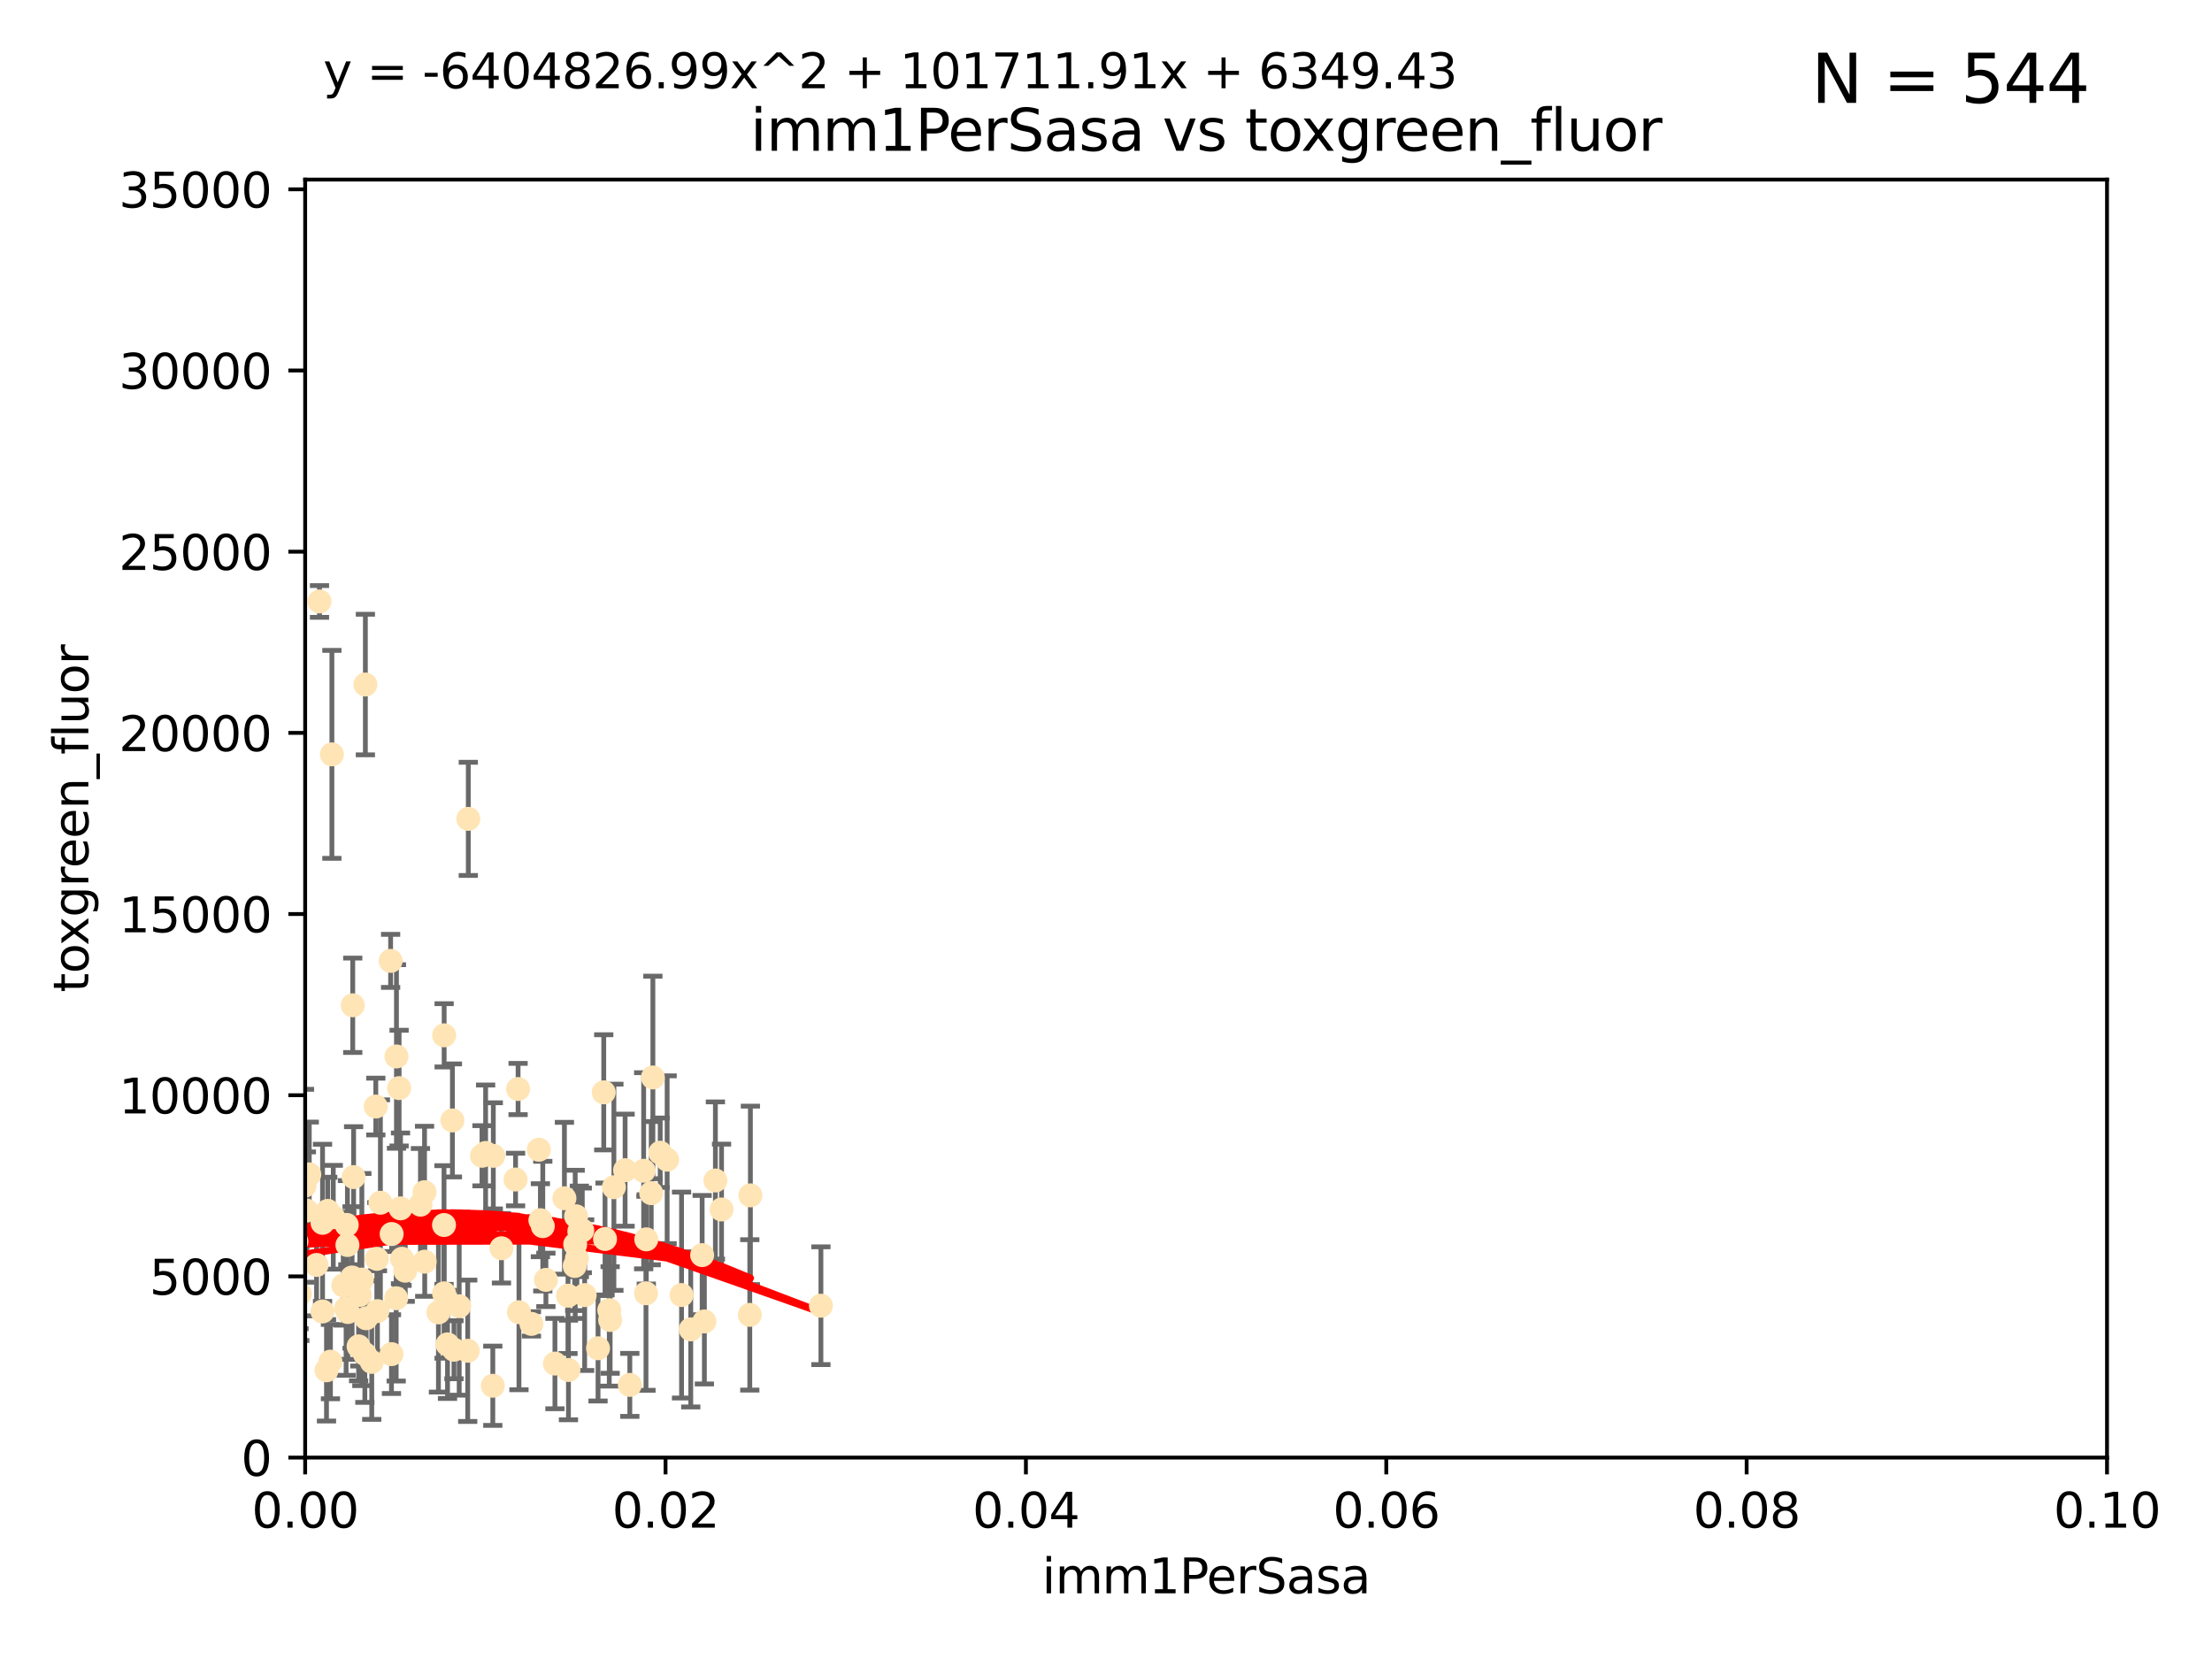 <?xml version="1.0" encoding="utf-8" standalone="no"?>
<!DOCTYPE svg PUBLIC "-//W3C//DTD SVG 1.1//EN"
  "http://www.w3.org/Graphics/SVG/1.1/DTD/svg11.dtd">
<svg xmlns:xlink="http://www.w3.org/1999/xlink" width="460.8pt" height="345.6pt" viewBox="0 0 460.8 345.6" xmlns="http://www.w3.org/2000/svg" version="1.1">
 <defs>
  <style type="text/css">*{stroke-linejoin: round; stroke-linecap: butt}</style>
 </defs>
 <g id="figure_1">
  <g id="patch_1">
   <path d="M 0 345.6 
L 460.8 345.6 
L 460.8 0 
L 0 0 
z
" style="fill: #ffffff"/>
  </g>
  <g id="axes_1">
   <g id="patch_2">
    <path d="M 63.571 303.64 
L 438.93 303.64 
L 438.93 37.411 
L 63.571 37.411 
z
" style="fill: #ffffff"/>
   </g>
   <g id="PathCollection_1">
    <defs>
     <path id="mdbed08a0d1" d="M 0 1.118 
C 0.297 1.118 0.581 1 0.791 0.791 
C 1 0.581 1.118 0.297 1.118 0 
C 1.118 -0.297 1 -0.581 0.791 -0.791 
C 0.581 -1 0.297 -1.118 0 -1.118 
C -0.297 -1.118 -0.581 -1 -0.791 -0.791 
C -1 -0.581 -1.118 -0.297 -1.118 0 
C -1.118 0.297 -1 0.581 -0.791 0.791 
C -0.581 1 -0.297 1.118 0 1.118 
z
" style="stroke: #ffe4b5"/>
    </defs>
    <g clip-path="url(#pe2307f7940)">
     <use xlink:href="#mdbed08a0d1" x="35.298" y="273.445" style="fill: #ffe4b5; stroke: #ffe4b5"/>
     <use xlink:href="#mdbed08a0d1" x="78.287" y="230.512" style="fill: #ffe4b5; stroke: #ffe4b5"/>
     <use xlink:href="#mdbed08a0d1" x="66.555" y="125.293" style="fill: #ffe4b5; stroke: #ffe4b5"/>
     <use xlink:href="#mdbed08a0d1" x="76.116" y="142.599" style="fill: #ffe4b5; stroke: #ffe4b5"/>
     <use xlink:href="#mdbed08a0d1" x="72.462" y="273.318" style="fill: #ffe4b5; stroke: #ffe4b5"/>
     <use xlink:href="#mdbed08a0d1" x="60.04" y="266.35" style="fill: #ffe4b5; stroke: #ffe4b5"/>
     <use xlink:href="#mdbed08a0d1" x="68.278" y="252.25" style="fill: #ffe4b5; stroke: #ffe4b5"/>
     <use xlink:href="#mdbed08a0d1" x="44.722" y="272.755" style="fill: #ffe4b5; stroke: #ffe4b5"/>
     <use xlink:href="#mdbed08a0d1" x="56.794" y="273.86" style="fill: #ffe4b5; stroke: #ffe4b5"/>
     <use xlink:href="#mdbed08a0d1" x="69.429" y="253.578" style="fill: #ffe4b5; stroke: #ffe4b5"/>
     <use xlink:href="#mdbed08a0d1" x="92.524" y="215.675" style="fill: #ffe4b5; stroke: #ffe4b5"/>
     <use xlink:href="#mdbed08a0d1" x="78.499" y="262.242" style="fill: #ffe4b5; stroke: #ffe4b5"/>
     <use xlink:href="#mdbed08a0d1" x="73.485" y="209.418" style="fill: #ffe4b5; stroke: #ffe4b5"/>
     <use xlink:href="#mdbed08a0d1" x="81.373" y="200.169" style="fill: #ffe4b5; stroke: #ffe4b5"/>
     <use xlink:href="#mdbed08a0d1" x="62.464" y="269.528" style="fill: #ffe4b5; stroke: #ffe4b5"/>
     <use xlink:href="#mdbed08a0d1" x="72.377" y="259.36" style="fill: #ffe4b5; stroke: #ffe4b5"/>
     <use xlink:href="#mdbed08a0d1" x="67.193" y="254.736" style="fill: #ffe4b5; stroke: #ffe4b5"/>
     <use xlink:href="#mdbed08a0d1" x="50.817" y="267.094" style="fill: #ffe4b5; stroke: #ffe4b5"/>
     <use xlink:href="#mdbed08a0d1" x="68.016" y="285.458" style="fill: #ffe4b5; stroke: #ffe4b5"/>
     <use xlink:href="#mdbed08a0d1" x="72.099" y="272.539" style="fill: #ffe4b5; stroke: #ffe4b5"/>
     <use xlink:href="#mdbed08a0d1" x="64.428" y="244.641" style="fill: #ffe4b5; stroke: #ffe4b5"/>
     <use xlink:href="#mdbed08a0d1" x="62.867" y="246.695" style="fill: #ffe4b5; stroke: #ffe4b5"/>
     <use xlink:href="#mdbed08a0d1" x="92.496" y="255.194" style="fill: #ffe4b5; stroke: #ffe4b5"/>
     <use xlink:href="#mdbed08a0d1" x="74.702" y="280.47" style="fill: #ffe4b5; stroke: #ffe4b5"/>
     <use xlink:href="#mdbed08a0d1" x="52.936" y="273.321" style="fill: #ffe4b5; stroke: #ffe4b5"/>
     <use xlink:href="#mdbed08a0d1" x="71.509" y="267.766" style="fill: #ffe4b5; stroke: #ffe4b5"/>
     <use xlink:href="#mdbed08a0d1" x="30.412" y="285.864" style="fill: #ffe4b5; stroke: #ffe4b5"/>
     <use xlink:href="#mdbed08a0d1" x="112.25" y="239.511" style="fill: #ffe4b5; stroke: #ffe4b5"/>
     <use xlink:href="#mdbed08a0d1" x="49.146" y="267.311" style="fill: #ffe4b5; stroke: #ffe4b5"/>
     <use xlink:href="#mdbed08a0d1" x="67.173" y="273.203" style="fill: #ffe4b5; stroke: #ffe4b5"/>
     <use xlink:href="#mdbed08a0d1" x="63.825" y="252.168" style="fill: #ffe4b5; stroke: #ffe4b5"/>
     <use xlink:href="#mdbed08a0d1" x="54.243" y="266.969" style="fill: #ffe4b5; stroke: #ffe4b5"/>
     <use xlink:href="#mdbed08a0d1" x="60.187" y="242.038" style="fill: #ffe4b5; stroke: #ffe4b5"/>
     <use xlink:href="#mdbed08a0d1" x="59.062" y="246.526" style="fill: #ffe4b5; stroke: #ffe4b5"/>
     <use xlink:href="#mdbed08a0d1" x="77.443" y="283.708" style="fill: #ffe4b5; stroke: #ffe4b5"/>
     <use xlink:href="#mdbed08a0d1" x="35.991" y="253.493" style="fill: #ffe4b5; stroke: #ffe4b5"/>
     <use xlink:href="#mdbed08a0d1" x="60.829" y="260.273" style="fill: #ffe4b5; stroke: #ffe4b5"/>
     <use xlink:href="#mdbed08a0d1" x="68.839" y="283.653" style="fill: #ffe4b5; stroke: #ffe4b5"/>
     <use xlink:href="#mdbed08a0d1" x="42.758" y="238.667" style="fill: #ffe4b5; stroke: #ffe4b5"/>
     <use xlink:href="#mdbed08a0d1" x="82.59" y="220.081" style="fill: #ffe4b5; stroke: #ffe4b5"/>
     <use xlink:href="#mdbed08a0d1" x="107.927" y="226.862" style="fill: #ffe4b5; stroke: #ffe4b5"/>
     <use xlink:href="#mdbed08a0d1" x="95.659" y="272.109" style="fill: #ffe4b5; stroke: #ffe4b5"/>
     <use xlink:href="#mdbed08a0d1" x="59.472" y="268.456" style="fill: #ffe4b5; stroke: #ffe4b5"/>
     <use xlink:href="#mdbed08a0d1" x="81.587" y="257.071" style="fill: #ffe4b5; stroke: #ffe4b5"/>
     <use xlink:href="#mdbed08a0d1" x="102.764" y="240.784" style="fill: #ffe4b5; stroke: #ffe4b5"/>
     <use xlink:href="#mdbed08a0d1" x="74.95" y="269.762" style="fill: #ffe4b5; stroke: #ffe4b5"/>
     <use xlink:href="#mdbed08a0d1" x="88.477" y="262.829" style="fill: #ffe4b5; stroke: #ffe4b5"/>
     <use xlink:href="#mdbed08a0d1" x="138.977" y="241.585" style="fill: #ffe4b5; stroke: #ffe4b5"/>
     <use xlink:href="#mdbed08a0d1" x="130.22" y="243.768" style="fill: #ffe4b5; stroke: #ffe4b5"/>
     <use xlink:href="#mdbed08a0d1" x="107.402" y="245.717" style="fill: #ffe4b5; stroke: #ffe4b5"/>
     <use xlink:href="#mdbed08a0d1" x="62.297" y="269.434" style="fill: #ffe4b5; stroke: #ffe4b5"/>
     <use xlink:href="#mdbed08a0d1" x="65.944" y="263.512" style="fill: #ffe4b5; stroke: #ffe4b5"/>
     <use xlink:href="#mdbed08a0d1" x="136.008" y="224.454" style="fill: #ffe4b5; stroke: #ffe4b5"/>
     <use xlink:href="#mdbed08a0d1" x="83.141" y="226.673" style="fill: #ffe4b5; stroke: #ffe4b5"/>
     <use xlink:href="#mdbed08a0d1" x="108.111" y="273.361" style="fill: #ffe4b5; stroke: #ffe4b5"/>
     <use xlink:href="#mdbed08a0d1" x="73.345" y="266.121" style="fill: #ffe4b5; stroke: #ffe4b5"/>
     <use xlink:href="#mdbed08a0d1" x="76.28" y="274.615" style="fill: #ffe4b5; stroke: #ffe4b5"/>
     <use xlink:href="#mdbed08a0d1" x="83.751" y="262.226" style="fill: #ffe4b5; stroke: #ffe4b5"/>
     <use xlink:href="#mdbed08a0d1" x="84.419" y="264.709" style="fill: #ffe4b5; stroke: #ffe4b5"/>
     <use xlink:href="#mdbed08a0d1" x="93.226" y="280.06" style="fill: #ffe4b5; stroke: #ffe4b5"/>
     <use xlink:href="#mdbed08a0d1" x="73.663" y="245.207" style="fill: #ffe4b5; stroke: #ffe4b5"/>
     <use xlink:href="#mdbed08a0d1" x="149.032" y="245.916" style="fill: #ffe4b5; stroke: #ffe4b5"/>
     <use xlink:href="#mdbed08a0d1" x="94.568" y="281.173" style="fill: #ffe4b5; stroke: #ffe4b5"/>
     <use xlink:href="#mdbed08a0d1" x="101.164" y="240.184" style="fill: #ffe4b5; stroke: #ffe4b5"/>
     <use xlink:href="#mdbed08a0d1" x="91.335" y="273.394" style="fill: #ffe4b5; stroke: #ffe4b5"/>
     <use xlink:href="#mdbed08a0d1" x="57.974" y="249.966" style="fill: #ffe4b5; stroke: #ffe4b5"/>
     <use xlink:href="#mdbed08a0d1" x="88.44" y="248.35" style="fill: #ffe4b5; stroke: #ffe4b5"/>
     <use xlink:href="#mdbed08a0d1" x="137.534" y="240.133" style="fill: #ffe4b5; stroke: #ffe4b5"/>
     <use xlink:href="#mdbed08a0d1" x="82.533" y="270.448" style="fill: #ffe4b5; stroke: #ffe4b5"/>
     <use xlink:href="#mdbed08a0d1" x="126.039" y="258.105" style="fill: #ffe4b5; stroke: #ffe4b5"/>
     <use xlink:href="#mdbed08a0d1" x="78.626" y="273.135" style="fill: #ffe4b5; stroke: #ffe4b5"/>
     <use xlink:href="#mdbed08a0d1" x="94.246" y="233.405" style="fill: #ffe4b5; stroke: #ffe4b5"/>
     <use xlink:href="#mdbed08a0d1" x="115.602" y="284.061" style="fill: #ffe4b5; stroke: #ffe4b5"/>
     <use xlink:href="#mdbed08a0d1" x="113.721" y="266.619" style="fill: #ffe4b5; stroke: #ffe4b5"/>
     <use xlink:href="#mdbed08a0d1" x="76.005" y="282.062" style="fill: #ffe4b5; stroke: #ffe4b5"/>
     <use xlink:href="#mdbed08a0d1" x="61.386" y="271.201" style="fill: #ffe4b5; stroke: #ffe4b5"/>
     <use xlink:href="#mdbed08a0d1" x="69.139" y="157.149" style="fill: #ffe4b5; stroke: #ffe4b5"/>
     <use xlink:href="#mdbed08a0d1" x="83.434" y="251.723" style="fill: #ffe4b5; stroke: #ffe4b5"/>
     <use xlink:href="#mdbed08a0d1" x="63.434" y="247.017" style="fill: #ffe4b5; stroke: #ffe4b5"/>
     <use xlink:href="#mdbed08a0d1" x="117.579" y="249.617" style="fill: #ffe4b5; stroke: #ffe4b5"/>
     <use xlink:href="#mdbed08a0d1" x="121.793" y="269.796" style="fill: #ffe4b5; stroke: #ffe4b5"/>
     <use xlink:href="#mdbed08a0d1" x="79.245" y="250.554" style="fill: #ffe4b5; stroke: #ffe4b5"/>
     <use xlink:href="#mdbed08a0d1" x="92.512" y="269.426" style="fill: #ffe4b5; stroke: #ffe4b5"/>
     <use xlink:href="#mdbed08a0d1" x="124.582" y="280.87" style="fill: #ffe4b5; stroke: #ffe4b5"/>
     <use xlink:href="#mdbed08a0d1" x="97.555" y="170.586" style="fill: #ffe4b5; stroke: #ffe4b5"/>
     <use xlink:href="#mdbed08a0d1" x="119.725" y="263.73" style="fill: #ffe4b5; stroke: #ffe4b5"/>
     <use xlink:href="#mdbed08a0d1" x="100.409" y="240.771" style="fill: #ffe4b5; stroke: #ffe4b5"/>
     <use xlink:href="#mdbed08a0d1" x="104.465" y="260.036" style="fill: #ffe4b5; stroke: #ffe4b5"/>
     <use xlink:href="#mdbed08a0d1" x="127.104" y="274.979" style="fill: #ffe4b5; stroke: #ffe4b5"/>
     <use xlink:href="#mdbed08a0d1" x="120.687" y="256.522" style="fill: #ffe4b5; stroke: #ffe4b5"/>
     <use xlink:href="#mdbed08a0d1" x="75.38" y="266.559" style="fill: #ffe4b5; stroke: #ffe4b5"/>
     <use xlink:href="#mdbed08a0d1" x="102.659" y="288.679" style="fill: #ffe4b5; stroke: #ffe4b5"/>
     <use xlink:href="#mdbed08a0d1" x="120.184" y="262.184" style="fill: #ffe4b5; stroke: #ffe4b5"/>
     <use xlink:href="#mdbed08a0d1" x="112.571" y="254.193" style="fill: #ffe4b5; stroke: #ffe4b5"/>
     <use xlink:href="#mdbed08a0d1" x="47.299" y="277.594" style="fill: #ffe4b5; stroke: #ffe4b5"/>
     <use xlink:href="#mdbed08a0d1" x="125.771" y="227.553" style="fill: #ffe4b5; stroke: #ffe4b5"/>
     <use xlink:href="#mdbed08a0d1" x="156.322" y="249.018" style="fill: #ffe4b5; stroke: #ffe4b5"/>
     <use xlink:href="#mdbed08a0d1" x="120.011" y="253.376" style="fill: #ffe4b5; stroke: #ffe4b5"/>
     <use xlink:href="#mdbed08a0d1" x="146.736" y="275.278" style="fill: #ffe4b5; stroke: #ffe4b5"/>
     <use xlink:href="#mdbed08a0d1" x="121.301" y="256.316" style="fill: #ffe4b5; stroke: #ffe4b5"/>
     <use xlink:href="#mdbed08a0d1" x="60.205" y="213.635" style="fill: #ffe4b5; stroke: #ffe4b5"/>
     <use xlink:href="#mdbed08a0d1" x="87.587" y="250.957" style="fill: #ffe4b5; stroke: #ffe4b5"/>
     <use xlink:href="#mdbed08a0d1" x="131.205" y="288.497" style="fill: #ffe4b5; stroke: #ffe4b5"/>
     <use xlink:href="#mdbed08a0d1" x="141.979" y="269.782" style="fill: #ffe4b5; stroke: #ffe4b5"/>
     <use xlink:href="#mdbed08a0d1" x="119.825" y="259.223" style="fill: #ffe4b5; stroke: #ffe4b5"/>
     <use xlink:href="#mdbed08a0d1" x="134.086" y="243.894" style="fill: #ffe4b5; stroke: #ffe4b5"/>
     <use xlink:href="#mdbed08a0d1" x="127.886" y="247.324" style="fill: #ffe4b5; stroke: #ffe4b5"/>
     <use xlink:href="#mdbed08a0d1" x="118.326" y="269.911" style="fill: #ffe4b5; stroke: #ffe4b5"/>
     <use xlink:href="#mdbed08a0d1" x="134.636" y="258.18" style="fill: #ffe4b5; stroke: #ffe4b5"/>
     <use xlink:href="#mdbed08a0d1" x="61.746" y="258.627" style="fill: #ffe4b5; stroke: #ffe4b5"/>
     <use xlink:href="#mdbed08a0d1" x="113.074" y="255.432" style="fill: #ffe4b5; stroke: #ffe4b5"/>
     <use xlink:href="#mdbed08a0d1" x="72.232" y="255.174" style="fill: #ffe4b5; stroke: #ffe4b5"/>
     <use xlink:href="#mdbed08a0d1" x="110.707" y="275.793" style="fill: #ffe4b5; stroke: #ffe4b5"/>
     <use xlink:href="#mdbed08a0d1" x="146.27" y="261.461" style="fill: #ffe4b5; stroke: #ffe4b5"/>
     <use xlink:href="#mdbed08a0d1" x="135.661" y="248.558" style="fill: #ffe4b5; stroke: #ffe4b5"/>
     <use xlink:href="#mdbed08a0d1" x="81.548" y="282.089" style="fill: #ffe4b5; stroke: #ffe4b5"/>
     <use xlink:href="#mdbed08a0d1" x="97.435" y="281.39" style="fill: #ffe4b5; stroke: #ffe4b5"/>
     <use xlink:href="#mdbed08a0d1" x="126.922" y="272.933" style="fill: #ffe4b5; stroke: #ffe4b5"/>
     <use xlink:href="#mdbed08a0d1" x="171.012" y="272.002" style="fill: #ffe4b5; stroke: #ffe4b5"/>
     <use xlink:href="#mdbed08a0d1" x="118.419" y="285.397" style="fill: #ffe4b5; stroke: #ffe4b5"/>
     <use xlink:href="#mdbed08a0d1" x="51.671" y="278.834" style="fill: #ffe4b5; stroke: #ffe4b5"/>
     <use xlink:href="#mdbed08a0d1" x="134.569" y="269.418" style="fill: #ffe4b5; stroke: #ffe4b5"/>
     <use xlink:href="#mdbed08a0d1" x="150.31" y="251.956" style="fill: #ffe4b5; stroke: #ffe4b5"/>
     <use xlink:href="#mdbed08a0d1" x="156.195" y="273.913" style="fill: #ffe4b5; stroke: #ffe4b5"/>
     <use xlink:href="#mdbed08a0d1" x="143.897" y="276.933" style="fill: #ffe4b5; stroke: #ffe4b5"/>
    </g>
   </g>
   <g id="matplotlib.axis_1">
    <g id="xtick_1">
     <g id="line2d_1">
      <defs>
       <path id="m834aafdbc4" d="M 0 0 
L 0 3.5 
" style="stroke: #000000; stroke-width: 0.8"/>
      </defs>
      <g>
       <use xlink:href="#m834aafdbc4" x="63.571" y="303.64" style="stroke: #000000; stroke-width: 0.8"/>
      </g>
     </g>
     <g id="text_1">
      <!-- 0.00 -->
      <g transform="translate(52.438 318.238)scale(0.1 -0.1)">
       <defs>
        <path id="DejaVuSans-30" d="M 2034 4250 
Q 1547 4250 1301 3770 
Q 1056 3291 1056 2328 
Q 1056 1369 1301 889 
Q 1547 409 2034 409 
Q 2525 409 2770 889 
Q 3016 1369 3016 2328 
Q 3016 3291 2770 3770 
Q 2525 4250 2034 4250 
z
M 2034 4750 
Q 2819 4750 3233 4129 
Q 3647 3509 3647 2328 
Q 3647 1150 3233 529 
Q 2819 -91 2034 -91 
Q 1250 -91 836 529 
Q 422 1150 422 2328 
Q 422 3509 836 4129 
Q 1250 4750 2034 4750 
z
" transform="scale(0.016)"/>
        <path id="DejaVuSans-2e" d="M 684 794 
L 1344 794 
L 1344 0 
L 684 0 
L 684 794 
z
" transform="scale(0.016)"/>
       </defs>
       <use xlink:href="#DejaVuSans-30"/>
       <use xlink:href="#DejaVuSans-2e" x="63.623"/>
       <use xlink:href="#DejaVuSans-30" x="95.41"/>
       <use xlink:href="#DejaVuSans-30" x="159.033"/>
      </g>
     </g>
    </g>
    <g id="xtick_2">
     <g id="line2d_2">
      <g>
       <use xlink:href="#m834aafdbc4" x="138.643" y="303.64" style="stroke: #000000; stroke-width: 0.8"/>
      </g>
     </g>
     <g id="text_2">
      <!-- 0.02 -->
      <g transform="translate(127.51 318.238)scale(0.1 -0.1)">
       <defs>
        <path id="DejaVuSans-32" d="M 1228 531 
L 3431 531 
L 3431 0 
L 469 0 
L 469 531 
Q 828 903 1448 1529 
Q 2069 2156 2228 2338 
Q 2531 2678 2651 2914 
Q 2772 3150 2772 3378 
Q 2772 3750 2511 3984 
Q 2250 4219 1831 4219 
Q 1534 4219 1204 4116 
Q 875 4013 500 3803 
L 500 4441 
Q 881 4594 1212 4672 
Q 1544 4750 1819 4750 
Q 2544 4750 2975 4387 
Q 3406 4025 3406 3419 
Q 3406 3131 3298 2873 
Q 3191 2616 2906 2266 
Q 2828 2175 2409 1742 
Q 1991 1309 1228 531 
z
" transform="scale(0.016)"/>
       </defs>
       <use xlink:href="#DejaVuSans-30"/>
       <use xlink:href="#DejaVuSans-2e" x="63.623"/>
       <use xlink:href="#DejaVuSans-30" x="95.41"/>
       <use xlink:href="#DejaVuSans-32" x="159.033"/>
      </g>
     </g>
    </g>
    <g id="xtick_3">
     <g id="line2d_3">
      <g>
       <use xlink:href="#m834aafdbc4" x="213.715" y="303.64" style="stroke: #000000; stroke-width: 0.8"/>
      </g>
     </g>
     <g id="text_3">
      <!-- 0.04 -->
      <g transform="translate(202.582 318.238)scale(0.1 -0.1)">
       <defs>
        <path id="DejaVuSans-34" d="M 2419 4116 
L 825 1625 
L 2419 1625 
L 2419 4116 
z
M 2253 4666 
L 3047 4666 
L 3047 1625 
L 3713 1625 
L 3713 1100 
L 3047 1100 
L 3047 0 
L 2419 0 
L 2419 1100 
L 313 1100 
L 313 1709 
L 2253 4666 
z
" transform="scale(0.016)"/>
       </defs>
       <use xlink:href="#DejaVuSans-30"/>
       <use xlink:href="#DejaVuSans-2e" x="63.623"/>
       <use xlink:href="#DejaVuSans-30" x="95.41"/>
       <use xlink:href="#DejaVuSans-34" x="159.033"/>
      </g>
     </g>
    </g>
    <g id="xtick_4">
     <g id="line2d_4">
      <g>
       <use xlink:href="#m834aafdbc4" x="288.786" y="303.64" style="stroke: #000000; stroke-width: 0.8"/>
      </g>
     </g>
     <g id="text_4">
      <!-- 0.06 -->
      <g transform="translate(277.654 318.238)scale(0.1 -0.1)">
       <defs>
        <path id="DejaVuSans-36" d="M 2113 2584 
Q 1688 2584 1439 2293 
Q 1191 2003 1191 1497 
Q 1191 994 1439 701 
Q 1688 409 2113 409 
Q 2538 409 2786 701 
Q 3034 994 3034 1497 
Q 3034 2003 2786 2293 
Q 2538 2584 2113 2584 
z
M 3366 4563 
L 3366 3988 
Q 3128 4100 2886 4159 
Q 2644 4219 2406 4219 
Q 1781 4219 1451 3797 
Q 1122 3375 1075 2522 
Q 1259 2794 1537 2939 
Q 1816 3084 2150 3084 
Q 2853 3084 3261 2657 
Q 3669 2231 3669 1497 
Q 3669 778 3244 343 
Q 2819 -91 2113 -91 
Q 1303 -91 875 529 
Q 447 1150 447 2328 
Q 447 3434 972 4092 
Q 1497 4750 2381 4750 
Q 2619 4750 2861 4703 
Q 3103 4656 3366 4563 
z
" transform="scale(0.016)"/>
       </defs>
       <use xlink:href="#DejaVuSans-30"/>
       <use xlink:href="#DejaVuSans-2e" x="63.623"/>
       <use xlink:href="#DejaVuSans-30" x="95.41"/>
       <use xlink:href="#DejaVuSans-36" x="159.033"/>
      </g>
     </g>
    </g>
    <g id="xtick_5">
     <g id="line2d_5">
      <g>
       <use xlink:href="#m834aafdbc4" x="363.858" y="303.64" style="stroke: #000000; stroke-width: 0.8"/>
      </g>
     </g>
     <g id="text_5">
      <!-- 0.08 -->
      <g transform="translate(352.725 318.238)scale(0.1 -0.1)">
       <defs>
        <path id="DejaVuSans-38" d="M 2034 2216 
Q 1584 2216 1326 1975 
Q 1069 1734 1069 1313 
Q 1069 891 1326 650 
Q 1584 409 2034 409 
Q 2484 409 2743 651 
Q 3003 894 3003 1313 
Q 3003 1734 2745 1975 
Q 2488 2216 2034 2216 
z
M 1403 2484 
Q 997 2584 770 2862 
Q 544 3141 544 3541 
Q 544 4100 942 4425 
Q 1341 4750 2034 4750 
Q 2731 4750 3128 4425 
Q 3525 4100 3525 3541 
Q 3525 3141 3298 2862 
Q 3072 2584 2669 2484 
Q 3125 2378 3379 2068 
Q 3634 1759 3634 1313 
Q 3634 634 3220 271 
Q 2806 -91 2034 -91 
Q 1263 -91 848 271 
Q 434 634 434 1313 
Q 434 1759 690 2068 
Q 947 2378 1403 2484 
z
M 1172 3481 
Q 1172 3119 1398 2916 
Q 1625 2713 2034 2713 
Q 2441 2713 2670 2916 
Q 2900 3119 2900 3481 
Q 2900 3844 2670 4047 
Q 2441 4250 2034 4250 
Q 1625 4250 1398 4047 
Q 1172 3844 1172 3481 
z
" transform="scale(0.016)"/>
       </defs>
       <use xlink:href="#DejaVuSans-30"/>
       <use xlink:href="#DejaVuSans-2e" x="63.623"/>
       <use xlink:href="#DejaVuSans-30" x="95.41"/>
       <use xlink:href="#DejaVuSans-38" x="159.033"/>
      </g>
     </g>
    </g>
    <g id="xtick_6">
     <g id="line2d_6">
      <g>
       <use xlink:href="#m834aafdbc4" x="438.93" y="303.64" style="stroke: #000000; stroke-width: 0.8"/>
      </g>
     </g>
     <g id="text_6">
      <!-- 0.10 -->
      <g transform="translate(427.797 318.238)scale(0.1 -0.1)">
       <defs>
        <path id="DejaVuSans-31" d="M 794 531 
L 1825 531 
L 1825 4091 
L 703 3866 
L 703 4441 
L 1819 4666 
L 2450 4666 
L 2450 531 
L 3481 531 
L 3481 0 
L 794 0 
L 794 531 
z
" transform="scale(0.016)"/>
       </defs>
       <use xlink:href="#DejaVuSans-30"/>
       <use xlink:href="#DejaVuSans-2e" x="63.623"/>
       <use xlink:href="#DejaVuSans-31" x="95.41"/>
       <use xlink:href="#DejaVuSans-30" x="159.033"/>
      </g>
     </g>
    </g>
    <g id="text_7">
     <!-- imm1PerSasa -->
     <g transform="translate(217.067 331.917)scale(0.1 -0.1)">
      <defs>
       <path id="DejaVuSans-69" d="M 603 3500 
L 1178 3500 
L 1178 0 
L 603 0 
L 603 3500 
z
M 603 4863 
L 1178 4863 
L 1178 4134 
L 603 4134 
L 603 4863 
z
" transform="scale(0.016)"/>
       <path id="DejaVuSans-6d" d="M 3328 2828 
Q 3544 3216 3844 3400 
Q 4144 3584 4550 3584 
Q 5097 3584 5394 3201 
Q 5691 2819 5691 2113 
L 5691 0 
L 5113 0 
L 5113 2094 
Q 5113 2597 4934 2840 
Q 4756 3084 4391 3084 
Q 3944 3084 3684 2787 
Q 3425 2491 3425 1978 
L 3425 0 
L 2847 0 
L 2847 2094 
Q 2847 2600 2669 2842 
Q 2491 3084 2119 3084 
Q 1678 3084 1418 2786 
Q 1159 2488 1159 1978 
L 1159 0 
L 581 0 
L 581 3500 
L 1159 3500 
L 1159 2956 
Q 1356 3278 1631 3431 
Q 1906 3584 2284 3584 
Q 2666 3584 2933 3390 
Q 3200 3197 3328 2828 
z
" transform="scale(0.016)"/>
       <path id="DejaVuSans-50" d="M 1259 4147 
L 1259 2394 
L 2053 2394 
Q 2494 2394 2734 2622 
Q 2975 2850 2975 3272 
Q 2975 3691 2734 3919 
Q 2494 4147 2053 4147 
L 1259 4147 
z
M 628 4666 
L 2053 4666 
Q 2838 4666 3239 4311 
Q 3641 3956 3641 3272 
Q 3641 2581 3239 2228 
Q 2838 1875 2053 1875 
L 1259 1875 
L 1259 0 
L 628 0 
L 628 4666 
z
" transform="scale(0.016)"/>
       <path id="DejaVuSans-65" d="M 3597 1894 
L 3597 1613 
L 953 1613 
Q 991 1019 1311 708 
Q 1631 397 2203 397 
Q 2534 397 2845 478 
Q 3156 559 3463 722 
L 3463 178 
Q 3153 47 2828 -22 
Q 2503 -91 2169 -91 
Q 1331 -91 842 396 
Q 353 884 353 1716 
Q 353 2575 817 3079 
Q 1281 3584 2069 3584 
Q 2775 3584 3186 3129 
Q 3597 2675 3597 1894 
z
M 3022 2063 
Q 3016 2534 2758 2815 
Q 2500 3097 2075 3097 
Q 1594 3097 1305 2825 
Q 1016 2553 972 2059 
L 3022 2063 
z
" transform="scale(0.016)"/>
       <path id="DejaVuSans-72" d="M 2631 2963 
Q 2534 3019 2420 3045 
Q 2306 3072 2169 3072 
Q 1681 3072 1420 2755 
Q 1159 2438 1159 1844 
L 1159 0 
L 581 0 
L 581 3500 
L 1159 3500 
L 1159 2956 
Q 1341 3275 1631 3429 
Q 1922 3584 2338 3584 
Q 2397 3584 2469 3576 
Q 2541 3569 2628 3553 
L 2631 2963 
z
" transform="scale(0.016)"/>
       <path id="DejaVuSans-53" d="M 3425 4513 
L 3425 3897 
Q 3066 4069 2747 4153 
Q 2428 4238 2131 4238 
Q 1616 4238 1336 4038 
Q 1056 3838 1056 3469 
Q 1056 3159 1242 3001 
Q 1428 2844 1947 2747 
L 2328 2669 
Q 3034 2534 3370 2195 
Q 3706 1856 3706 1288 
Q 3706 609 3251 259 
Q 2797 -91 1919 -91 
Q 1588 -91 1214 -16 
Q 841 59 441 206 
L 441 856 
Q 825 641 1194 531 
Q 1563 422 1919 422 
Q 2459 422 2753 634 
Q 3047 847 3047 1241 
Q 3047 1584 2836 1778 
Q 2625 1972 2144 2069 
L 1759 2144 
Q 1053 2284 737 2584 
Q 422 2884 422 3419 
Q 422 4038 858 4394 
Q 1294 4750 2059 4750 
Q 2388 4750 2728 4690 
Q 3069 4631 3425 4513 
z
" transform="scale(0.016)"/>
       <path id="DejaVuSans-61" d="M 2194 1759 
Q 1497 1759 1228 1600 
Q 959 1441 959 1056 
Q 959 750 1161 570 
Q 1363 391 1709 391 
Q 2188 391 2477 730 
Q 2766 1069 2766 1631 
L 2766 1759 
L 2194 1759 
z
M 3341 1997 
L 3341 0 
L 2766 0 
L 2766 531 
Q 2569 213 2275 61 
Q 1981 -91 1556 -91 
Q 1019 -91 701 211 
Q 384 513 384 1019 
Q 384 1609 779 1909 
Q 1175 2209 1959 2209 
L 2766 2209 
L 2766 2266 
Q 2766 2663 2505 2880 
Q 2244 3097 1772 3097 
Q 1472 3097 1187 3025 
Q 903 2953 641 2809 
L 641 3341 
Q 956 3463 1253 3523 
Q 1550 3584 1831 3584 
Q 2591 3584 2966 3190 
Q 3341 2797 3341 1997 
z
" transform="scale(0.016)"/>
       <path id="DejaVuSans-73" d="M 2834 3397 
L 2834 2853 
Q 2591 2978 2328 3040 
Q 2066 3103 1784 3103 
Q 1356 3103 1142 2972 
Q 928 2841 928 2578 
Q 928 2378 1081 2264 
Q 1234 2150 1697 2047 
L 1894 2003 
Q 2506 1872 2764 1633 
Q 3022 1394 3022 966 
Q 3022 478 2636 193 
Q 2250 -91 1575 -91 
Q 1294 -91 989 -36 
Q 684 19 347 128 
L 347 722 
Q 666 556 975 473 
Q 1284 391 1588 391 
Q 1994 391 2212 530 
Q 2431 669 2431 922 
Q 2431 1156 2273 1281 
Q 2116 1406 1581 1522 
L 1381 1569 
Q 847 1681 609 1914 
Q 372 2147 372 2553 
Q 372 3047 722 3315 
Q 1072 3584 1716 3584 
Q 2034 3584 2315 3537 
Q 2597 3491 2834 3397 
z
" transform="scale(0.016)"/>
      </defs>
      <use xlink:href="#DejaVuSans-69"/>
      <use xlink:href="#DejaVuSans-6d" x="27.783"/>
      <use xlink:href="#DejaVuSans-6d" x="125.195"/>
      <use xlink:href="#DejaVuSans-31" x="222.607"/>
      <use xlink:href="#DejaVuSans-50" x="286.23"/>
      <use xlink:href="#DejaVuSans-65" x="342.908"/>
      <use xlink:href="#DejaVuSans-72" x="404.432"/>
      <use xlink:href="#DejaVuSans-53" x="445.545"/>
      <use xlink:href="#DejaVuSans-61" x="509.021"/>
      <use xlink:href="#DejaVuSans-73" x="570.301"/>
      <use xlink:href="#DejaVuSans-61" x="622.4"/>
     </g>
    </g>
   </g>
   <g id="matplotlib.axis_2">
    <g id="ytick_1">
     <g id="line2d_7">
      <defs>
       <path id="mf3ff40ee5c" d="M 0 0 
L -3.5 0 
" style="stroke: #000000; stroke-width: 0.8"/>
      </defs>
      <g>
       <use xlink:href="#mf3ff40ee5c" x="63.571" y="303.64" style="stroke: #000000; stroke-width: 0.8"/>
      </g>
     </g>
     <g id="text_8">
      <!-- 0 -->
      <g transform="translate(50.209 307.439)scale(0.1 -0.1)">
       <use xlink:href="#DejaVuSans-30"/>
      </g>
     </g>
    </g>
    <g id="ytick_2">
     <g id="line2d_8">
      <g>
       <use xlink:href="#mf3ff40ee5c" x="63.571" y="265.897" style="stroke: #000000; stroke-width: 0.8"/>
      </g>
     </g>
     <g id="text_9">
      <!-- 5000 -->
      <g transform="translate(31.121 269.696)scale(0.1 -0.1)">
       <defs>
        <path id="DejaVuSans-35" d="M 691 4666 
L 3169 4666 
L 3169 4134 
L 1269 4134 
L 1269 2991 
Q 1406 3038 1543 3061 
Q 1681 3084 1819 3084 
Q 2600 3084 3056 2656 
Q 3513 2228 3513 1497 
Q 3513 744 3044 326 
Q 2575 -91 1722 -91 
Q 1428 -91 1123 -41 
Q 819 9 494 109 
L 494 744 
Q 775 591 1075 516 
Q 1375 441 1709 441 
Q 2250 441 2565 725 
Q 2881 1009 2881 1497 
Q 2881 1984 2565 2268 
Q 2250 2553 1709 2553 
Q 1456 2553 1204 2497 
Q 953 2441 691 2322 
L 691 4666 
z
" transform="scale(0.016)"/>
       </defs>
       <use xlink:href="#DejaVuSans-35"/>
       <use xlink:href="#DejaVuSans-30" x="63.623"/>
       <use xlink:href="#DejaVuSans-30" x="127.246"/>
       <use xlink:href="#DejaVuSans-30" x="190.869"/>
      </g>
     </g>
    </g>
    <g id="ytick_3">
     <g id="line2d_9">
      <g>
       <use xlink:href="#mf3ff40ee5c" x="63.571" y="228.154" style="stroke: #000000; stroke-width: 0.8"/>
      </g>
     </g>
     <g id="text_10">
      <!-- 10000 -->
      <g transform="translate(24.759 231.953)scale(0.1 -0.1)">
       <use xlink:href="#DejaVuSans-31"/>
       <use xlink:href="#DejaVuSans-30" x="63.623"/>
       <use xlink:href="#DejaVuSans-30" x="127.246"/>
       <use xlink:href="#DejaVuSans-30" x="190.869"/>
       <use xlink:href="#DejaVuSans-30" x="254.492"/>
      </g>
     </g>
    </g>
    <g id="ytick_4">
     <g id="line2d_10">
      <g>
       <use xlink:href="#mf3ff40ee5c" x="63.571" y="190.411" style="stroke: #000000; stroke-width: 0.8"/>
      </g>
     </g>
     <g id="text_11">
      <!-- 15000 -->
      <g transform="translate(24.759 194.21)scale(0.1 -0.1)">
       <use xlink:href="#DejaVuSans-31"/>
       <use xlink:href="#DejaVuSans-35" x="63.623"/>
       <use xlink:href="#DejaVuSans-30" x="127.246"/>
       <use xlink:href="#DejaVuSans-30" x="190.869"/>
       <use xlink:href="#DejaVuSans-30" x="254.492"/>
      </g>
     </g>
    </g>
    <g id="ytick_5">
     <g id="line2d_11">
      <g>
       <use xlink:href="#mf3ff40ee5c" x="63.571" y="152.668" style="stroke: #000000; stroke-width: 0.8"/>
      </g>
     </g>
     <g id="text_12">
      <!-- 20000 -->
      <g transform="translate(24.759 156.467)scale(0.1 -0.1)">
       <use xlink:href="#DejaVuSans-32"/>
       <use xlink:href="#DejaVuSans-30" x="63.623"/>
       <use xlink:href="#DejaVuSans-30" x="127.246"/>
       <use xlink:href="#DejaVuSans-30" x="190.869"/>
       <use xlink:href="#DejaVuSans-30" x="254.492"/>
      </g>
     </g>
    </g>
    <g id="ytick_6">
     <g id="line2d_12">
      <g>
       <use xlink:href="#mf3ff40ee5c" x="63.571" y="114.925" style="stroke: #000000; stroke-width: 0.8"/>
      </g>
     </g>
     <g id="text_13">
      <!-- 25000 -->
      <g transform="translate(24.759 118.724)scale(0.1 -0.1)">
       <use xlink:href="#DejaVuSans-32"/>
       <use xlink:href="#DejaVuSans-35" x="63.623"/>
       <use xlink:href="#DejaVuSans-30" x="127.246"/>
       <use xlink:href="#DejaVuSans-30" x="190.869"/>
       <use xlink:href="#DejaVuSans-30" x="254.492"/>
      </g>
     </g>
    </g>
    <g id="ytick_7">
     <g id="line2d_13">
      <g>
       <use xlink:href="#mf3ff40ee5c" x="63.571" y="77.181" style="stroke: #000000; stroke-width: 0.8"/>
      </g>
     </g>
     <g id="text_14">
      <!-- 30000 -->
      <g transform="translate(24.759 80.981)scale(0.1 -0.1)">
       <defs>
        <path id="DejaVuSans-33" d="M 2597 2516 
Q 3050 2419 3304 2112 
Q 3559 1806 3559 1356 
Q 3559 666 3084 287 
Q 2609 -91 1734 -91 
Q 1441 -91 1130 -33 
Q 819 25 488 141 
L 488 750 
Q 750 597 1062 519 
Q 1375 441 1716 441 
Q 2309 441 2620 675 
Q 2931 909 2931 1356 
Q 2931 1769 2642 2001 
Q 2353 2234 1838 2234 
L 1294 2234 
L 1294 2753 
L 1863 2753 
Q 2328 2753 2575 2939 
Q 2822 3125 2822 3475 
Q 2822 3834 2567 4026 
Q 2313 4219 1838 4219 
Q 1578 4219 1281 4162 
Q 984 4106 628 3988 
L 628 4550 
Q 988 4650 1302 4700 
Q 1616 4750 1894 4750 
Q 2613 4750 3031 4423 
Q 3450 4097 3450 3541 
Q 3450 3153 3228 2886 
Q 3006 2619 2597 2516 
z
" transform="scale(0.016)"/>
       </defs>
       <use xlink:href="#DejaVuSans-33"/>
       <use xlink:href="#DejaVuSans-30" x="63.623"/>
       <use xlink:href="#DejaVuSans-30" x="127.246"/>
       <use xlink:href="#DejaVuSans-30" x="190.869"/>
       <use xlink:href="#DejaVuSans-30" x="254.492"/>
      </g>
     </g>
    </g>
    <g id="ytick_8">
     <g id="line2d_14">
      <g>
       <use xlink:href="#mf3ff40ee5c" x="63.571" y="39.438" style="stroke: #000000; stroke-width: 0.8"/>
      </g>
     </g>
     <g id="text_15">
      <!-- 35000 -->
      <g transform="translate(24.759 43.238)scale(0.1 -0.1)">
       <use xlink:href="#DejaVuSans-33"/>
       <use xlink:href="#DejaVuSans-35" x="63.623"/>
       <use xlink:href="#DejaVuSans-30" x="127.246"/>
       <use xlink:href="#DejaVuSans-30" x="190.869"/>
       <use xlink:href="#DejaVuSans-30" x="254.492"/>
      </g>
     </g>
    </g>
    <g id="text_16">
     <!-- toxgreen_fluor -->
     <g transform="translate(18.401 206.72)rotate(-90)scale(0.1 -0.1)">
      <defs>
       <path id="DejaVuSans-74" d="M 1172 4494 
L 1172 3500 
L 2356 3500 
L 2356 3053 
L 1172 3053 
L 1172 1153 
Q 1172 725 1289 603 
Q 1406 481 1766 481 
L 2356 481 
L 2356 0 
L 1766 0 
Q 1100 0 847 248 
Q 594 497 594 1153 
L 594 3053 
L 172 3053 
L 172 3500 
L 594 3500 
L 594 4494 
L 1172 4494 
z
" transform="scale(0.016)"/>
       <path id="DejaVuSans-6f" d="M 1959 3097 
Q 1497 3097 1228 2736 
Q 959 2375 959 1747 
Q 959 1119 1226 758 
Q 1494 397 1959 397 
Q 2419 397 2687 759 
Q 2956 1122 2956 1747 
Q 2956 2369 2687 2733 
Q 2419 3097 1959 3097 
z
M 1959 3584 
Q 2709 3584 3137 3096 
Q 3566 2609 3566 1747 
Q 3566 888 3137 398 
Q 2709 -91 1959 -91 
Q 1206 -91 779 398 
Q 353 888 353 1747 
Q 353 2609 779 3096 
Q 1206 3584 1959 3584 
z
" transform="scale(0.016)"/>
       <path id="DejaVuSans-78" d="M 3513 3500 
L 2247 1797 
L 3578 0 
L 2900 0 
L 1881 1375 
L 863 0 
L 184 0 
L 1544 1831 
L 300 3500 
L 978 3500 
L 1906 2253 
L 2834 3500 
L 3513 3500 
z
" transform="scale(0.016)"/>
       <path id="DejaVuSans-67" d="M 2906 1791 
Q 2906 2416 2648 2759 
Q 2391 3103 1925 3103 
Q 1463 3103 1205 2759 
Q 947 2416 947 1791 
Q 947 1169 1205 825 
Q 1463 481 1925 481 
Q 2391 481 2648 825 
Q 2906 1169 2906 1791 
z
M 3481 434 
Q 3481 -459 3084 -895 
Q 2688 -1331 1869 -1331 
Q 1566 -1331 1297 -1286 
Q 1028 -1241 775 -1147 
L 775 -588 
Q 1028 -725 1275 -790 
Q 1522 -856 1778 -856 
Q 2344 -856 2625 -561 
Q 2906 -266 2906 331 
L 2906 616 
Q 2728 306 2450 153 
Q 2172 0 1784 0 
Q 1141 0 747 490 
Q 353 981 353 1791 
Q 353 2603 747 3093 
Q 1141 3584 1784 3584 
Q 2172 3584 2450 3431 
Q 2728 3278 2906 2969 
L 2906 3500 
L 3481 3500 
L 3481 434 
z
" transform="scale(0.016)"/>
       <path id="DejaVuSans-6e" d="M 3513 2113 
L 3513 0 
L 2938 0 
L 2938 2094 
Q 2938 2591 2744 2837 
Q 2550 3084 2163 3084 
Q 1697 3084 1428 2787 
Q 1159 2491 1159 1978 
L 1159 0 
L 581 0 
L 581 3500 
L 1159 3500 
L 1159 2956 
Q 1366 3272 1645 3428 
Q 1925 3584 2291 3584 
Q 2894 3584 3203 3211 
Q 3513 2838 3513 2113 
z
" transform="scale(0.016)"/>
       <path id="DejaVuSans-5f" d="M 3263 -1063 
L 3263 -1509 
L -63 -1509 
L -63 -1063 
L 3263 -1063 
z
" transform="scale(0.016)"/>
       <path id="DejaVuSans-66" d="M 2375 4863 
L 2375 4384 
L 1825 4384 
Q 1516 4384 1395 4259 
Q 1275 4134 1275 3809 
L 1275 3500 
L 2222 3500 
L 2222 3053 
L 1275 3053 
L 1275 0 
L 697 0 
L 697 3053 
L 147 3053 
L 147 3500 
L 697 3500 
L 697 3744 
Q 697 4328 969 4595 
Q 1241 4863 1831 4863 
L 2375 4863 
z
" transform="scale(0.016)"/>
       <path id="DejaVuSans-6c" d="M 603 4863 
L 1178 4863 
L 1178 0 
L 603 0 
L 603 4863 
z
" transform="scale(0.016)"/>
       <path id="DejaVuSans-75" d="M 544 1381 
L 544 3500 
L 1119 3500 
L 1119 1403 
Q 1119 906 1312 657 
Q 1506 409 1894 409 
Q 2359 409 2629 706 
Q 2900 1003 2900 1516 
L 2900 3500 
L 3475 3500 
L 3475 0 
L 2900 0 
L 2900 538 
Q 2691 219 2414 64 
Q 2138 -91 1772 -91 
Q 1169 -91 856 284 
Q 544 659 544 1381 
z
M 1991 3584 
L 1991 3584 
z
" transform="scale(0.016)"/>
      </defs>
      <use xlink:href="#DejaVuSans-74"/>
      <use xlink:href="#DejaVuSans-6f" x="39.209"/>
      <use xlink:href="#DejaVuSans-78" x="97.266"/>
      <use xlink:href="#DejaVuSans-67" x="156.445"/>
      <use xlink:href="#DejaVuSans-72" x="219.922"/>
      <use xlink:href="#DejaVuSans-65" x="258.785"/>
      <use xlink:href="#DejaVuSans-65" x="320.309"/>
      <use xlink:href="#DejaVuSans-6e" x="381.832"/>
      <use xlink:href="#DejaVuSans-5f" x="445.211"/>
      <use xlink:href="#DejaVuSans-66" x="495.211"/>
      <use xlink:href="#DejaVuSans-6c" x="530.416"/>
      <use xlink:href="#DejaVuSans-75" x="558.199"/>
      <use xlink:href="#DejaVuSans-6f" x="621.578"/>
      <use xlink:href="#DejaVuSans-72" x="682.76"/>
     </g>
    </g>
   </g>
   <g id="LineCollection_1">
    <path d="M 35.298 289.227 
L 35.298 257.662 
" clip-path="url(#pe2307f7940)" style="fill: none; stroke: #696969"/>
    <path d="M 78.287 236.426 
L 78.287 224.599 
" clip-path="url(#pe2307f7940)" style="fill: none; stroke: #696969"/>
    <path d="M 66.555 128.597 
L 66.555 121.989 
" clip-path="url(#pe2307f7940)" style="fill: none; stroke: #696969"/>
    <path d="M 76.116 157.242 
L 76.116 127.957 
" clip-path="url(#pe2307f7940)" style="fill: none; stroke: #696969"/>
    <path d="M 72.462 283.17 
L 72.462 263.465 
" clip-path="url(#pe2307f7940)" style="fill: none; stroke: #696969"/>
    <path d="M 60.04 286.351 
L 60.04 246.35 
" clip-path="url(#pe2307f7940)" style="fill: none; stroke: #696969"/>
    <path d="M 68.278 259.258 
L 68.278 245.242 
" clip-path="url(#pe2307f7940)" style="fill: none; stroke: #696969"/>
    <path d="M 44.722 291.622 
L 44.722 253.889 
" clip-path="url(#pe2307f7940)" style="fill: none; stroke: #696969"/>
    <path d="M 56.794 294.386 
L 56.794 253.335 
" clip-path="url(#pe2307f7940)" style="fill: none; stroke: #696969"/>
    <path d="M 69.429 264.386 
L 69.429 242.77 
" clip-path="url(#pe2307f7940)" style="fill: none; stroke: #696969"/>
    <path d="M 92.524 222.264 
L 92.524 209.086 
" clip-path="url(#pe2307f7940)" style="fill: none; stroke: #696969"/>
    <path d="M 78.499 273.967 
L 78.499 250.518 
" clip-path="url(#pe2307f7940)" style="fill: none; stroke: #696969"/>
    <path d="M 73.485 219.25 
L 73.485 199.587 
" clip-path="url(#pe2307f7940)" style="fill: none; stroke: #696969"/>
    <path d="M 81.373 205.695 
L 81.373 194.642 
" clip-path="url(#pe2307f7940)" style="fill: none; stroke: #696969"/>
    <path d="M 62.464 279.258 
L 62.464 259.799 
" clip-path="url(#pe2307f7940)" style="fill: none; stroke: #696969"/>
    <path d="M 72.377 272.775 
L 72.377 245.946 
" clip-path="url(#pe2307f7940)" style="fill: none; stroke: #696969"/>
    <path d="M 67.193 271.106 
L 67.193 238.366 
" clip-path="url(#pe2307f7940)" style="fill: none; stroke: #696969"/>
    <path d="M 50.817 284.07 
L 50.817 250.118 
" clip-path="url(#pe2307f7940)" style="fill: none; stroke: #696969"/>
    <path d="M 68.016 296.02 
L 68.016 274.895 
" clip-path="url(#pe2307f7940)" style="fill: none; stroke: #696969"/>
    <path d="M 72.099 286.5 
L 72.099 258.578 
" clip-path="url(#pe2307f7940)" style="fill: none; stroke: #696969"/>
    <path d="M 64.428 255.534 
L 64.428 233.749 
" clip-path="url(#pe2307f7940)" style="fill: none; stroke: #696969"/>
    <path d="M 62.867 250.509 
L 62.867 242.881 
" clip-path="url(#pe2307f7940)" style="fill: none; stroke: #696969"/>
    <path d="M 92.496 267.551 
L 92.496 242.837 
" clip-path="url(#pe2307f7940)" style="fill: none; stroke: #696969"/>
    <path d="M 74.702 287.647 
L 74.702 273.292 
" clip-path="url(#pe2307f7940)" style="fill: none; stroke: #696969"/>
    <path d="M 52.936 282.266 
L 52.936 264.376 
" clip-path="url(#pe2307f7940)" style="fill: none; stroke: #696969"/>
    <path d="M 71.509 276.053 
L 71.509 259.479 
" clip-path="url(#pe2307f7940)" style="fill: none; stroke: #696969"/>
    <path d="M 30.412 295.313 
L 30.412 276.416 
" clip-path="url(#pe2307f7940)" style="fill: none; stroke: #696969"/>
    <path d="M 112.25 239.932 
L 112.25 239.091 
" clip-path="url(#pe2307f7940)" style="fill: none; stroke: #696969"/>
    <path d="M 49.146 273.606 
L 49.146 261.015 
" clip-path="url(#pe2307f7940)" style="fill: none; stroke: #696969"/>
    <path d="M 67.173 274.163 
L 67.173 272.244 
" clip-path="url(#pe2307f7940)" style="fill: none; stroke: #696969"/>
    <path d="M 63.825 264.37 
L 63.825 239.965 
" clip-path="url(#pe2307f7940)" style="fill: none; stroke: #696969"/>
    <path d="M 54.243 283.944 
L 54.243 249.994 
" clip-path="url(#pe2307f7940)" style="fill: none; stroke: #696969"/>
    <path d="M 60.187 262.845 
L 60.187 221.231 
" clip-path="url(#pe2307f7940)" style="fill: none; stroke: #696969"/>
    <path d="M 59.062 256.54 
L 59.062 236.513 
" clip-path="url(#pe2307f7940)" style="fill: none; stroke: #696969"/>
    <path d="M 77.443 295.679 
L 77.443 271.737 
" clip-path="url(#pe2307f7940)" style="fill: none; stroke: #696969"/>
    <path d="M 35.991 259.828 
L 35.991 247.157 
" clip-path="url(#pe2307f7940)" style="fill: none; stroke: #696969"/>
    <path d="M 60.829 275.019 
L 60.829 245.527 
" clip-path="url(#pe2307f7940)" style="fill: none; stroke: #696969"/>
    <path d="M 68.839 291.393 
L 68.839 275.912 
" clip-path="url(#pe2307f7940)" style="fill: none; stroke: #696969"/>
    <path d="M 42.758 251.868 
L 42.758 225.466 
" clip-path="url(#pe2307f7940)" style="fill: none; stroke: #696969"/>
    <path d="M 82.59 239.201 
L 82.59 200.961 
" clip-path="url(#pe2307f7940)" style="fill: none; stroke: #696969"/>
    <path d="M 107.927 232.203 
L 107.927 221.521 
" clip-path="url(#pe2307f7940)" style="fill: none; stroke: #696969"/>
    <path d="M 95.659 290.646 
L 95.659 253.573 
" clip-path="url(#pe2307f7940)" style="fill: none; stroke: #696969"/>
    <path d="M 59.472 288.329 
L 59.472 248.582 
" clip-path="url(#pe2307f7940)" style="fill: none; stroke: #696969"/>
    <path d="M 81.587 260.724 
L 81.587 253.419 
" clip-path="url(#pe2307f7940)" style="fill: none; stroke: #696969"/>
    <path d="M 102.764 251.834 
L 102.764 229.733 
" clip-path="url(#pe2307f7940)" style="fill: none; stroke: #696969"/>
    <path d="M 74.95 284.574 
L 74.95 254.949 
" clip-path="url(#pe2307f7940)" style="fill: none; stroke: #696969"/>
    <path d="M 88.477 270.051 
L 88.477 255.606 
" clip-path="url(#pe2307f7940)" style="fill: none; stroke: #696969"/>
    <path d="M 138.977 259.058 
L 138.977 224.112 
" clip-path="url(#pe2307f7940)" style="fill: none; stroke: #696969"/>
    <path d="M 130.22 255.44 
L 130.22 232.096 
" clip-path="url(#pe2307f7940)" style="fill: none; stroke: #696969"/>
    <path d="M 107.402 251.194 
L 107.402 240.24 
" clip-path="url(#pe2307f7940)" style="fill: none; stroke: #696969"/>
    <path d="M 62.297 276.785 
L 62.297 262.084 
" clip-path="url(#pe2307f7940)" style="fill: none; stroke: #696969"/>
    <path d="M 65.944 274.121 
L 65.944 252.904 
" clip-path="url(#pe2307f7940)" style="fill: none; stroke: #696969"/>
    <path d="M 136.008 245.552 
L 136.008 203.356 
" clip-path="url(#pe2307f7940)" style="fill: none; stroke: #696969"/>
    <path d="M 83.141 238.721 
L 83.141 214.624 
" clip-path="url(#pe2307f7940)" style="fill: none; stroke: #696969"/>
    <path d="M 108.111 289.511 
L 108.111 257.21 
" clip-path="url(#pe2307f7940)" style="fill: none; stroke: #696969"/>
    <path d="M 73.345 280.859 
L 73.345 251.383 
" clip-path="url(#pe2307f7940)" style="fill: none; stroke: #696969"/>
    <path d="M 76.28 282.408 
L 76.28 266.822 
" clip-path="url(#pe2307f7940)" style="fill: none; stroke: #696969"/>
    <path d="M 83.751 267.782 
L 83.751 256.67 
" clip-path="url(#pe2307f7940)" style="fill: none; stroke: #696969"/>
    <path d="M 84.419 271.097 
L 84.419 258.32 
" clip-path="url(#pe2307f7940)" style="fill: none; stroke: #696969"/>
    <path d="M 93.226 291.322 
L 93.226 268.798 
" clip-path="url(#pe2307f7940)" style="fill: none; stroke: #696969"/>
    <path d="M 73.663 255.702 
L 73.663 234.711 
" clip-path="url(#pe2307f7940)" style="fill: none; stroke: #696969"/>
    <path d="M 149.032 262.289 
L 149.032 229.543 
" clip-path="url(#pe2307f7940)" style="fill: none; stroke: #696969"/>
    <path d="M 94.568 287.219 
L 94.568 275.127 
" clip-path="url(#pe2307f7940)" style="fill: none; stroke: #696969"/>
    <path d="M 101.164 254.343 
L 101.164 226.025 
" clip-path="url(#pe2307f7940)" style="fill: none; stroke: #696969"/>
    <path d="M 91.335 289.993 
L 91.335 256.796 
" clip-path="url(#pe2307f7940)" style="fill: none; stroke: #696969"/>
    <path d="M 57.974 265.213 
L 57.974 234.719 
" clip-path="url(#pe2307f7940)" style="fill: none; stroke: #696969"/>
    <path d="M 88.44 262.081 
L 88.44 234.618 
" clip-path="url(#pe2307f7940)" style="fill: none; stroke: #696969"/>
    <path d="M 137.534 247.36 
L 137.534 232.905 
" clip-path="url(#pe2307f7940)" style="fill: none; stroke: #696969"/>
    <path d="M 82.533 287.692 
L 82.533 253.204 
" clip-path="url(#pe2307f7940)" style="fill: none; stroke: #696969"/>
    <path d="M 126.039 269.761 
L 126.039 246.448 
" clip-path="url(#pe2307f7940)" style="fill: none; stroke: #696969"/>
    <path d="M 78.626 281.543 
L 78.626 264.728 
" clip-path="url(#pe2307f7940)" style="fill: none; stroke: #696969"/>
    <path d="M 94.246 245.177 
L 94.246 221.633 
" clip-path="url(#pe2307f7940)" style="fill: none; stroke: #696969"/>
    <path d="M 115.602 293.47 
L 115.602 274.651 
" clip-path="url(#pe2307f7940)" style="fill: none; stroke: #696969"/>
    <path d="M 113.721 272.185 
L 113.721 261.053 
" clip-path="url(#pe2307f7940)" style="fill: none; stroke: #696969"/>
    <path d="M 76.005 292.143 
L 76.005 271.982 
" clip-path="url(#pe2307f7940)" style="fill: none; stroke: #696969"/>
    <path d="M 61.386 289.525 
L 61.386 252.876 
" clip-path="url(#pe2307f7940)" style="fill: none; stroke: #696969"/>
    <path d="M 69.139 178.811 
L 69.139 135.488 
" clip-path="url(#pe2307f7940)" style="fill: none; stroke: #696969"/>
    <path d="M 83.434 267.424 
L 83.434 236.021 
" clip-path="url(#pe2307f7940)" style="fill: none; stroke: #696969"/>
    <path d="M 63.434 267.112 
L 63.434 226.923 
" clip-path="url(#pe2307f7940)" style="fill: none; stroke: #696969"/>
    <path d="M 117.579 265.429 
L 117.579 233.805 
" clip-path="url(#pe2307f7940)" style="fill: none; stroke: #696969"/>
    <path d="M 121.793 285.496 
L 121.793 254.095 
" clip-path="url(#pe2307f7940)" style="fill: none; stroke: #696969"/>
    <path d="M 79.245 271.991 
L 79.245 229.116 
" clip-path="url(#pe2307f7940)" style="fill: none; stroke: #696969"/>
    <path d="M 92.512 282.94 
L 92.512 255.912 
" clip-path="url(#pe2307f7940)" style="fill: none; stroke: #696969"/>
    <path d="M 124.582 291.854 
L 124.582 269.885 
" clip-path="url(#pe2307f7940)" style="fill: none; stroke: #696969"/>
    <path d="M 97.555 182.373 
L 97.555 158.798 
" clip-path="url(#pe2307f7940)" style="fill: none; stroke: #696969"/>
    <path d="M 119.725 273.005 
L 119.725 254.455 
" clip-path="url(#pe2307f7940)" style="fill: none; stroke: #696969"/>
    <path d="M 100.409 247.039 
L 100.409 234.502 
" clip-path="url(#pe2307f7940)" style="fill: none; stroke: #696969"/>
    <path d="M 104.465 267.274 
L 104.465 252.799 
" clip-path="url(#pe2307f7940)" style="fill: none; stroke: #696969"/>
    <path d="M 127.104 286.076 
L 127.104 263.882 
" clip-path="url(#pe2307f7940)" style="fill: none; stroke: #696969"/>
    <path d="M 120.687 265.958 
L 120.687 247.086 
" clip-path="url(#pe2307f7940)" style="fill: none; stroke: #696969"/>
    <path d="M 75.38 288.653 
L 75.38 244.465 
" clip-path="url(#pe2307f7940)" style="fill: none; stroke: #696969"/>
    <path d="M 102.659 296.933 
L 102.659 280.425 
" clip-path="url(#pe2307f7940)" style="fill: none; stroke: #696969"/>
    <path d="M 120.184 268.731 
L 120.184 255.638 
" clip-path="url(#pe2307f7940)" style="fill: none; stroke: #696969"/>
    <path d="M 112.571 261.798 
L 112.571 246.587 
" clip-path="url(#pe2307f7940)" style="fill: none; stroke: #696969"/>
    <path d="M 47.299 285.078 
L 47.299 270.11 
" clip-path="url(#pe2307f7940)" style="fill: none; stroke: #696969"/>
    <path d="M 125.771 239.549 
L 125.771 215.557 
" clip-path="url(#pe2307f7940)" style="fill: none; stroke: #696969"/>
    <path d="M 156.322 267.609 
L 156.322 230.427 
" clip-path="url(#pe2307f7940)" style="fill: none; stroke: #696969"/>
    <path d="M 120.011 254.397 
L 120.011 252.356 
" clip-path="url(#pe2307f7940)" style="fill: none; stroke: #696969"/>
    <path d="M 146.736 288.302 
L 146.736 262.254 
" clip-path="url(#pe2307f7940)" style="fill: none; stroke: #696969"/>
    <path d="M 121.301 265.132 
L 121.301 247.5 
" clip-path="url(#pe2307f7940)" style="fill: none; stroke: #696969"/>
    <path d="M 60.205 218.032 
L 60.205 209.238 
" clip-path="url(#pe2307f7940)" style="fill: none; stroke: #696969"/>
    <path d="M 87.587 262.66 
L 87.587 239.253 
" clip-path="url(#pe2307f7940)" style="fill: none; stroke: #696969"/>
    <path d="M 131.205 295.06 
L 131.205 281.934 
" clip-path="url(#pe2307f7940)" style="fill: none; stroke: #696969"/>
    <path d="M 141.979 291.23 
L 141.979 248.334 
" clip-path="url(#pe2307f7940)" style="fill: none; stroke: #696969"/>
    <path d="M 119.825 274.655 
L 119.825 243.79 
" clip-path="url(#pe2307f7940)" style="fill: none; stroke: #696969"/>
    <path d="M 134.086 264.324 
L 134.086 223.463 
" clip-path="url(#pe2307f7940)" style="fill: none; stroke: #696969"/>
    <path d="M 127.886 268.803 
L 127.886 225.846 
" clip-path="url(#pe2307f7940)" style="fill: none; stroke: #696969"/>
    <path d="M 118.326 281.961 
L 118.326 257.86 
" clip-path="url(#pe2307f7940)" style="fill: none; stroke: #696969"/>
    <path d="M 134.636 267.48 
L 134.636 248.88 
" clip-path="url(#pe2307f7940)" style="fill: none; stroke: #696969"/>
    <path d="M 61.746 265.443 
L 61.746 251.811 
" clip-path="url(#pe2307f7940)" style="fill: none; stroke: #696969"/>
    <path d="M 113.074 268.944 
L 113.074 241.92 
" clip-path="url(#pe2307f7940)" style="fill: none; stroke: #696969"/>
    <path d="M 72.232 257.838 
L 72.232 252.509 
" clip-path="url(#pe2307f7940)" style="fill: none; stroke: #696969"/>
    <path d="M 110.707 278.326 
L 110.707 273.26 
" clip-path="url(#pe2307f7940)" style="fill: none; stroke: #696969"/>
    <path d="M 146.27 273.884 
L 146.27 249.038 
" clip-path="url(#pe2307f7940)" style="fill: none; stroke: #696969"/>
    <path d="M 135.661 263.478 
L 135.661 233.639 
" clip-path="url(#pe2307f7940)" style="fill: none; stroke: #696969"/>
    <path d="M 81.548 290.29 
L 81.548 273.889 
" clip-path="url(#pe2307f7940)" style="fill: none; stroke: #696969"/>
    <path d="M 97.435 296.116 
L 97.435 266.665 
" clip-path="url(#pe2307f7940)" style="fill: none; stroke: #696969"/>
    <path d="M 126.922 288.747 
L 126.922 257.119 
" clip-path="url(#pe2307f7940)" style="fill: none; stroke: #696969"/>
    <path d="M 171.012 284.27 
L 171.012 259.734 
" clip-path="url(#pe2307f7940)" style="fill: none; stroke: #696969"/>
    <path d="M 118.419 295.765 
L 118.419 275.028 
" clip-path="url(#pe2307f7940)" style="fill: none; stroke: #696969"/>
    <path d="M 51.671 297.155 
L 51.671 260.513 
" clip-path="url(#pe2307f7940)" style="fill: none; stroke: #696969"/>
    <path d="M 134.569 289.62 
L 134.569 249.215 
" clip-path="url(#pe2307f7940)" style="fill: none; stroke: #696969"/>
    <path d="M 150.31 265.567 
L 150.31 238.345 
" clip-path="url(#pe2307f7940)" style="fill: none; stroke: #696969"/>
    <path d="M 156.195 289.58 
L 156.195 258.247 
" clip-path="url(#pe2307f7940)" style="fill: none; stroke: #696969"/>
    <path d="M 143.897 293.093 
L 143.897 260.773 
" clip-path="url(#pe2307f7940)" style="fill: none; stroke: #696969"/>
   </g>
   <g id="line2d_15">
    <defs>
     <path id="m8d5e68ec07" d="M 2 0 
L -2 -0 
" style="stroke: #696969"/>
    </defs>
    <g clip-path="url(#pe2307f7940)">
     <use xlink:href="#m8d5e68ec07" x="35.298" y="289.227" style="fill: #696969; stroke: #696969"/>
     <use xlink:href="#m8d5e68ec07" x="78.287" y="236.426" style="fill: #696969; stroke: #696969"/>
     <use xlink:href="#m8d5e68ec07" x="66.555" y="128.597" style="fill: #696969; stroke: #696969"/>
     <use xlink:href="#m8d5e68ec07" x="76.116" y="157.242" style="fill: #696969; stroke: #696969"/>
     <use xlink:href="#m8d5e68ec07" x="72.462" y="283.17" style="fill: #696969; stroke: #696969"/>
     <use xlink:href="#m8d5e68ec07" x="60.04" y="286.351" style="fill: #696969; stroke: #696969"/>
     <use xlink:href="#m8d5e68ec07" x="68.278" y="259.258" style="fill: #696969; stroke: #696969"/>
     <use xlink:href="#m8d5e68ec07" x="44.722" y="291.622" style="fill: #696969; stroke: #696969"/>
     <use xlink:href="#m8d5e68ec07" x="56.794" y="294.386" style="fill: #696969; stroke: #696969"/>
     <use xlink:href="#m8d5e68ec07" x="69.429" y="264.386" style="fill: #696969; stroke: #696969"/>
     <use xlink:href="#m8d5e68ec07" x="92.524" y="222.264" style="fill: #696969; stroke: #696969"/>
     <use xlink:href="#m8d5e68ec07" x="78.499" y="273.967" style="fill: #696969; stroke: #696969"/>
     <use xlink:href="#m8d5e68ec07" x="73.485" y="219.25" style="fill: #696969; stroke: #696969"/>
     <use xlink:href="#m8d5e68ec07" x="81.373" y="205.695" style="fill: #696969; stroke: #696969"/>
     <use xlink:href="#m8d5e68ec07" x="62.464" y="279.258" style="fill: #696969; stroke: #696969"/>
     <use xlink:href="#m8d5e68ec07" x="72.377" y="272.775" style="fill: #696969; stroke: #696969"/>
     <use xlink:href="#m8d5e68ec07" x="67.193" y="271.106" style="fill: #696969; stroke: #696969"/>
     <use xlink:href="#m8d5e68ec07" x="50.817" y="284.07" style="fill: #696969; stroke: #696969"/>
     <use xlink:href="#m8d5e68ec07" x="68.016" y="296.02" style="fill: #696969; stroke: #696969"/>
     <use xlink:href="#m8d5e68ec07" x="72.099" y="286.5" style="fill: #696969; stroke: #696969"/>
     <use xlink:href="#m8d5e68ec07" x="64.428" y="255.534" style="fill: #696969; stroke: #696969"/>
     <use xlink:href="#m8d5e68ec07" x="62.867" y="250.509" style="fill: #696969; stroke: #696969"/>
     <use xlink:href="#m8d5e68ec07" x="92.496" y="267.551" style="fill: #696969; stroke: #696969"/>
     <use xlink:href="#m8d5e68ec07" x="74.702" y="287.647" style="fill: #696969; stroke: #696969"/>
     <use xlink:href="#m8d5e68ec07" x="52.936" y="282.266" style="fill: #696969; stroke: #696969"/>
     <use xlink:href="#m8d5e68ec07" x="71.509" y="276.053" style="fill: #696969; stroke: #696969"/>
     <use xlink:href="#m8d5e68ec07" x="30.412" y="295.313" style="fill: #696969; stroke: #696969"/>
     <use xlink:href="#m8d5e68ec07" x="112.25" y="239.932" style="fill: #696969; stroke: #696969"/>
     <use xlink:href="#m8d5e68ec07" x="49.146" y="273.606" style="fill: #696969; stroke: #696969"/>
     <use xlink:href="#m8d5e68ec07" x="67.173" y="274.163" style="fill: #696969; stroke: #696969"/>
     <use xlink:href="#m8d5e68ec07" x="63.825" y="264.37" style="fill: #696969; stroke: #696969"/>
     <use xlink:href="#m8d5e68ec07" x="54.243" y="283.944" style="fill: #696969; stroke: #696969"/>
     <use xlink:href="#m8d5e68ec07" x="60.187" y="262.845" style="fill: #696969; stroke: #696969"/>
     <use xlink:href="#m8d5e68ec07" x="59.062" y="256.54" style="fill: #696969; stroke: #696969"/>
     <use xlink:href="#m8d5e68ec07" x="77.443" y="295.679" style="fill: #696969; stroke: #696969"/>
     <use xlink:href="#m8d5e68ec07" x="35.991" y="259.828" style="fill: #696969; stroke: #696969"/>
     <use xlink:href="#m8d5e68ec07" x="60.829" y="275.019" style="fill: #696969; stroke: #696969"/>
     <use xlink:href="#m8d5e68ec07" x="68.839" y="291.393" style="fill: #696969; stroke: #696969"/>
     <use xlink:href="#m8d5e68ec07" x="42.758" y="251.868" style="fill: #696969; stroke: #696969"/>
     <use xlink:href="#m8d5e68ec07" x="82.59" y="239.201" style="fill: #696969; stroke: #696969"/>
     <use xlink:href="#m8d5e68ec07" x="107.927" y="232.203" style="fill: #696969; stroke: #696969"/>
     <use xlink:href="#m8d5e68ec07" x="95.659" y="290.646" style="fill: #696969; stroke: #696969"/>
     <use xlink:href="#m8d5e68ec07" x="59.472" y="288.329" style="fill: #696969; stroke: #696969"/>
     <use xlink:href="#m8d5e68ec07" x="81.587" y="260.724" style="fill: #696969; stroke: #696969"/>
     <use xlink:href="#m8d5e68ec07" x="102.764" y="251.834" style="fill: #696969; stroke: #696969"/>
     <use xlink:href="#m8d5e68ec07" x="74.95" y="284.574" style="fill: #696969; stroke: #696969"/>
     <use xlink:href="#m8d5e68ec07" x="88.477" y="270.051" style="fill: #696969; stroke: #696969"/>
     <use xlink:href="#m8d5e68ec07" x="138.977" y="259.058" style="fill: #696969; stroke: #696969"/>
     <use xlink:href="#m8d5e68ec07" x="130.22" y="255.44" style="fill: #696969; stroke: #696969"/>
     <use xlink:href="#m8d5e68ec07" x="107.402" y="251.194" style="fill: #696969; stroke: #696969"/>
     <use xlink:href="#m8d5e68ec07" x="62.297" y="276.785" style="fill: #696969; stroke: #696969"/>
     <use xlink:href="#m8d5e68ec07" x="65.944" y="274.121" style="fill: #696969; stroke: #696969"/>
     <use xlink:href="#m8d5e68ec07" x="136.008" y="245.552" style="fill: #696969; stroke: #696969"/>
     <use xlink:href="#m8d5e68ec07" x="83.141" y="238.721" style="fill: #696969; stroke: #696969"/>
     <use xlink:href="#m8d5e68ec07" x="108.111" y="289.511" style="fill: #696969; stroke: #696969"/>
     <use xlink:href="#m8d5e68ec07" x="73.345" y="280.859" style="fill: #696969; stroke: #696969"/>
     <use xlink:href="#m8d5e68ec07" x="76.28" y="282.408" style="fill: #696969; stroke: #696969"/>
     <use xlink:href="#m8d5e68ec07" x="83.751" y="267.782" style="fill: #696969; stroke: #696969"/>
     <use xlink:href="#m8d5e68ec07" x="84.419" y="271.097" style="fill: #696969; stroke: #696969"/>
     <use xlink:href="#m8d5e68ec07" x="93.226" y="291.322" style="fill: #696969; stroke: #696969"/>
     <use xlink:href="#m8d5e68ec07" x="73.663" y="255.702" style="fill: #696969; stroke: #696969"/>
     <use xlink:href="#m8d5e68ec07" x="149.032" y="262.289" style="fill: #696969; stroke: #696969"/>
     <use xlink:href="#m8d5e68ec07" x="94.568" y="287.219" style="fill: #696969; stroke: #696969"/>
     <use xlink:href="#m8d5e68ec07" x="101.164" y="254.343" style="fill: #696969; stroke: #696969"/>
     <use xlink:href="#m8d5e68ec07" x="91.335" y="289.993" style="fill: #696969; stroke: #696969"/>
     <use xlink:href="#m8d5e68ec07" x="57.974" y="265.213" style="fill: #696969; stroke: #696969"/>
     <use xlink:href="#m8d5e68ec07" x="88.44" y="262.081" style="fill: #696969; stroke: #696969"/>
     <use xlink:href="#m8d5e68ec07" x="137.534" y="247.36" style="fill: #696969; stroke: #696969"/>
     <use xlink:href="#m8d5e68ec07" x="82.533" y="287.692" style="fill: #696969; stroke: #696969"/>
     <use xlink:href="#m8d5e68ec07" x="126.039" y="269.761" style="fill: #696969; stroke: #696969"/>
     <use xlink:href="#m8d5e68ec07" x="78.626" y="281.543" style="fill: #696969; stroke: #696969"/>
     <use xlink:href="#m8d5e68ec07" x="94.246" y="245.177" style="fill: #696969; stroke: #696969"/>
     <use xlink:href="#m8d5e68ec07" x="115.602" y="293.47" style="fill: #696969; stroke: #696969"/>
     <use xlink:href="#m8d5e68ec07" x="113.721" y="272.185" style="fill: #696969; stroke: #696969"/>
     <use xlink:href="#m8d5e68ec07" x="76.005" y="292.143" style="fill: #696969; stroke: #696969"/>
     <use xlink:href="#m8d5e68ec07" x="61.386" y="289.525" style="fill: #696969; stroke: #696969"/>
     <use xlink:href="#m8d5e68ec07" x="69.139" y="178.811" style="fill: #696969; stroke: #696969"/>
     <use xlink:href="#m8d5e68ec07" x="83.434" y="267.424" style="fill: #696969; stroke: #696969"/>
     <use xlink:href="#m8d5e68ec07" x="63.434" y="267.112" style="fill: #696969; stroke: #696969"/>
     <use xlink:href="#m8d5e68ec07" x="117.579" y="265.429" style="fill: #696969; stroke: #696969"/>
     <use xlink:href="#m8d5e68ec07" x="121.793" y="285.496" style="fill: #696969; stroke: #696969"/>
     <use xlink:href="#m8d5e68ec07" x="79.245" y="271.991" style="fill: #696969; stroke: #696969"/>
     <use xlink:href="#m8d5e68ec07" x="92.512" y="282.94" style="fill: #696969; stroke: #696969"/>
     <use xlink:href="#m8d5e68ec07" x="124.582" y="291.854" style="fill: #696969; stroke: #696969"/>
     <use xlink:href="#m8d5e68ec07" x="97.555" y="182.373" style="fill: #696969; stroke: #696969"/>
     <use xlink:href="#m8d5e68ec07" x="119.725" y="273.005" style="fill: #696969; stroke: #696969"/>
     <use xlink:href="#m8d5e68ec07" x="100.409" y="247.039" style="fill: #696969; stroke: #696969"/>
     <use xlink:href="#m8d5e68ec07" x="104.465" y="267.274" style="fill: #696969; stroke: #696969"/>
     <use xlink:href="#m8d5e68ec07" x="127.104" y="286.076" style="fill: #696969; stroke: #696969"/>
     <use xlink:href="#m8d5e68ec07" x="120.687" y="265.958" style="fill: #696969; stroke: #696969"/>
     <use xlink:href="#m8d5e68ec07" x="75.38" y="288.653" style="fill: #696969; stroke: #696969"/>
     <use xlink:href="#m8d5e68ec07" x="102.659" y="296.933" style="fill: #696969; stroke: #696969"/>
     <use xlink:href="#m8d5e68ec07" x="120.184" y="268.731" style="fill: #696969; stroke: #696969"/>
     <use xlink:href="#m8d5e68ec07" x="112.571" y="261.798" style="fill: #696969; stroke: #696969"/>
     <use xlink:href="#m8d5e68ec07" x="47.299" y="285.078" style="fill: #696969; stroke: #696969"/>
     <use xlink:href="#m8d5e68ec07" x="125.771" y="239.549" style="fill: #696969; stroke: #696969"/>
     <use xlink:href="#m8d5e68ec07" x="156.322" y="267.609" style="fill: #696969; stroke: #696969"/>
     <use xlink:href="#m8d5e68ec07" x="120.011" y="254.397" style="fill: #696969; stroke: #696969"/>
     <use xlink:href="#m8d5e68ec07" x="146.736" y="288.302" style="fill: #696969; stroke: #696969"/>
     <use xlink:href="#m8d5e68ec07" x="121.301" y="265.132" style="fill: #696969; stroke: #696969"/>
     <use xlink:href="#m8d5e68ec07" x="60.205" y="218.032" style="fill: #696969; stroke: #696969"/>
     <use xlink:href="#m8d5e68ec07" x="87.587" y="262.66" style="fill: #696969; stroke: #696969"/>
     <use xlink:href="#m8d5e68ec07" x="131.205" y="295.06" style="fill: #696969; stroke: #696969"/>
     <use xlink:href="#m8d5e68ec07" x="141.979" y="291.23" style="fill: #696969; stroke: #696969"/>
     <use xlink:href="#m8d5e68ec07" x="119.825" y="274.655" style="fill: #696969; stroke: #696969"/>
     <use xlink:href="#m8d5e68ec07" x="134.086" y="264.324" style="fill: #696969; stroke: #696969"/>
     <use xlink:href="#m8d5e68ec07" x="127.886" y="268.803" style="fill: #696969; stroke: #696969"/>
     <use xlink:href="#m8d5e68ec07" x="118.326" y="281.961" style="fill: #696969; stroke: #696969"/>
     <use xlink:href="#m8d5e68ec07" x="134.636" y="267.48" style="fill: #696969; stroke: #696969"/>
     <use xlink:href="#m8d5e68ec07" x="61.746" y="265.443" style="fill: #696969; stroke: #696969"/>
     <use xlink:href="#m8d5e68ec07" x="113.074" y="268.944" style="fill: #696969; stroke: #696969"/>
     <use xlink:href="#m8d5e68ec07" x="72.232" y="257.838" style="fill: #696969; stroke: #696969"/>
     <use xlink:href="#m8d5e68ec07" x="110.707" y="278.326" style="fill: #696969; stroke: #696969"/>
     <use xlink:href="#m8d5e68ec07" x="146.27" y="273.884" style="fill: #696969; stroke: #696969"/>
     <use xlink:href="#m8d5e68ec07" x="135.661" y="263.478" style="fill: #696969; stroke: #696969"/>
     <use xlink:href="#m8d5e68ec07" x="81.548" y="290.29" style="fill: #696969; stroke: #696969"/>
     <use xlink:href="#m8d5e68ec07" x="97.435" y="296.116" style="fill: #696969; stroke: #696969"/>
     <use xlink:href="#m8d5e68ec07" x="126.922" y="288.747" style="fill: #696969; stroke: #696969"/>
     <use xlink:href="#m8d5e68ec07" x="171.012" y="284.27" style="fill: #696969; stroke: #696969"/>
     <use xlink:href="#m8d5e68ec07" x="118.419" y="295.765" style="fill: #696969; stroke: #696969"/>
     <use xlink:href="#m8d5e68ec07" x="51.671" y="297.155" style="fill: #696969; stroke: #696969"/>
     <use xlink:href="#m8d5e68ec07" x="134.569" y="289.62" style="fill: #696969; stroke: #696969"/>
     <use xlink:href="#m8d5e68ec07" x="150.31" y="265.567" style="fill: #696969; stroke: #696969"/>
     <use xlink:href="#m8d5e68ec07" x="156.195" y="289.58" style="fill: #696969; stroke: #696969"/>
     <use xlink:href="#m8d5e68ec07" x="143.897" y="293.093" style="fill: #696969; stroke: #696969"/>
    </g>
   </g>
   <g id="line2d_16">
    <g clip-path="url(#pe2307f7940)">
     <use xlink:href="#m8d5e68ec07" x="35.298" y="257.662" style="fill: #696969; stroke: #696969"/>
     <use xlink:href="#m8d5e68ec07" x="78.287" y="224.599" style="fill: #696969; stroke: #696969"/>
     <use xlink:href="#m8d5e68ec07" x="66.555" y="121.989" style="fill: #696969; stroke: #696969"/>
     <use xlink:href="#m8d5e68ec07" x="76.116" y="127.957" style="fill: #696969; stroke: #696969"/>
     <use xlink:href="#m8d5e68ec07" x="72.462" y="263.465" style="fill: #696969; stroke: #696969"/>
     <use xlink:href="#m8d5e68ec07" x="60.04" y="246.35" style="fill: #696969; stroke: #696969"/>
     <use xlink:href="#m8d5e68ec07" x="68.278" y="245.242" style="fill: #696969; stroke: #696969"/>
     <use xlink:href="#m8d5e68ec07" x="44.722" y="253.889" style="fill: #696969; stroke: #696969"/>
     <use xlink:href="#m8d5e68ec07" x="56.794" y="253.335" style="fill: #696969; stroke: #696969"/>
     <use xlink:href="#m8d5e68ec07" x="69.429" y="242.77" style="fill: #696969; stroke: #696969"/>
     <use xlink:href="#m8d5e68ec07" x="92.524" y="209.086" style="fill: #696969; stroke: #696969"/>
     <use xlink:href="#m8d5e68ec07" x="78.499" y="250.518" style="fill: #696969; stroke: #696969"/>
     <use xlink:href="#m8d5e68ec07" x="73.485" y="199.587" style="fill: #696969; stroke: #696969"/>
     <use xlink:href="#m8d5e68ec07" x="81.373" y="194.642" style="fill: #696969; stroke: #696969"/>
     <use xlink:href="#m8d5e68ec07" x="62.464" y="259.799" style="fill: #696969; stroke: #696969"/>
     <use xlink:href="#m8d5e68ec07" x="72.377" y="245.946" style="fill: #696969; stroke: #696969"/>
     <use xlink:href="#m8d5e68ec07" x="67.193" y="238.366" style="fill: #696969; stroke: #696969"/>
     <use xlink:href="#m8d5e68ec07" x="50.817" y="250.118" style="fill: #696969; stroke: #696969"/>
     <use xlink:href="#m8d5e68ec07" x="68.016" y="274.895" style="fill: #696969; stroke: #696969"/>
     <use xlink:href="#m8d5e68ec07" x="72.099" y="258.578" style="fill: #696969; stroke: #696969"/>
     <use xlink:href="#m8d5e68ec07" x="64.428" y="233.749" style="fill: #696969; stroke: #696969"/>
     <use xlink:href="#m8d5e68ec07" x="62.867" y="242.881" style="fill: #696969; stroke: #696969"/>
     <use xlink:href="#m8d5e68ec07" x="92.496" y="242.837" style="fill: #696969; stroke: #696969"/>
     <use xlink:href="#m8d5e68ec07" x="74.702" y="273.292" style="fill: #696969; stroke: #696969"/>
     <use xlink:href="#m8d5e68ec07" x="52.936" y="264.376" style="fill: #696969; stroke: #696969"/>
     <use xlink:href="#m8d5e68ec07" x="71.509" y="259.479" style="fill: #696969; stroke: #696969"/>
     <use xlink:href="#m8d5e68ec07" x="30.412" y="276.416" style="fill: #696969; stroke: #696969"/>
     <use xlink:href="#m8d5e68ec07" x="112.25" y="239.091" style="fill: #696969; stroke: #696969"/>
     <use xlink:href="#m8d5e68ec07" x="49.146" y="261.015" style="fill: #696969; stroke: #696969"/>
     <use xlink:href="#m8d5e68ec07" x="67.173" y="272.244" style="fill: #696969; stroke: #696969"/>
     <use xlink:href="#m8d5e68ec07" x="63.825" y="239.965" style="fill: #696969; stroke: #696969"/>
     <use xlink:href="#m8d5e68ec07" x="54.243" y="249.994" style="fill: #696969; stroke: #696969"/>
     <use xlink:href="#m8d5e68ec07" x="60.187" y="221.231" style="fill: #696969; stroke: #696969"/>
     <use xlink:href="#m8d5e68ec07" x="59.062" y="236.513" style="fill: #696969; stroke: #696969"/>
     <use xlink:href="#m8d5e68ec07" x="77.443" y="271.737" style="fill: #696969; stroke: #696969"/>
     <use xlink:href="#m8d5e68ec07" x="35.991" y="247.157" style="fill: #696969; stroke: #696969"/>
     <use xlink:href="#m8d5e68ec07" x="60.829" y="245.527" style="fill: #696969; stroke: #696969"/>
     <use xlink:href="#m8d5e68ec07" x="68.839" y="275.912" style="fill: #696969; stroke: #696969"/>
     <use xlink:href="#m8d5e68ec07" x="42.758" y="225.466" style="fill: #696969; stroke: #696969"/>
     <use xlink:href="#m8d5e68ec07" x="82.59" y="200.961" style="fill: #696969; stroke: #696969"/>
     <use xlink:href="#m8d5e68ec07" x="107.927" y="221.521" style="fill: #696969; stroke: #696969"/>
     <use xlink:href="#m8d5e68ec07" x="95.659" y="253.573" style="fill: #696969; stroke: #696969"/>
     <use xlink:href="#m8d5e68ec07" x="59.472" y="248.582" style="fill: #696969; stroke: #696969"/>
     <use xlink:href="#m8d5e68ec07" x="81.587" y="253.419" style="fill: #696969; stroke: #696969"/>
     <use xlink:href="#m8d5e68ec07" x="102.764" y="229.733" style="fill: #696969; stroke: #696969"/>
     <use xlink:href="#m8d5e68ec07" x="74.95" y="254.949" style="fill: #696969; stroke: #696969"/>
     <use xlink:href="#m8d5e68ec07" x="88.477" y="255.606" style="fill: #696969; stroke: #696969"/>
     <use xlink:href="#m8d5e68ec07" x="138.977" y="224.112" style="fill: #696969; stroke: #696969"/>
     <use xlink:href="#m8d5e68ec07" x="130.22" y="232.096" style="fill: #696969; stroke: #696969"/>
     <use xlink:href="#m8d5e68ec07" x="107.402" y="240.24" style="fill: #696969; stroke: #696969"/>
     <use xlink:href="#m8d5e68ec07" x="62.297" y="262.084" style="fill: #696969; stroke: #696969"/>
     <use xlink:href="#m8d5e68ec07" x="65.944" y="252.904" style="fill: #696969; stroke: #696969"/>
     <use xlink:href="#m8d5e68ec07" x="136.008" y="203.356" style="fill: #696969; stroke: #696969"/>
     <use xlink:href="#m8d5e68ec07" x="83.141" y="214.624" style="fill: #696969; stroke: #696969"/>
     <use xlink:href="#m8d5e68ec07" x="108.111" y="257.21" style="fill: #696969; stroke: #696969"/>
     <use xlink:href="#m8d5e68ec07" x="73.345" y="251.383" style="fill: #696969; stroke: #696969"/>
     <use xlink:href="#m8d5e68ec07" x="76.28" y="266.822" style="fill: #696969; stroke: #696969"/>
     <use xlink:href="#m8d5e68ec07" x="83.751" y="256.67" style="fill: #696969; stroke: #696969"/>
     <use xlink:href="#m8d5e68ec07" x="84.419" y="258.32" style="fill: #696969; stroke: #696969"/>
     <use xlink:href="#m8d5e68ec07" x="93.226" y="268.798" style="fill: #696969; stroke: #696969"/>
     <use xlink:href="#m8d5e68ec07" x="73.663" y="234.711" style="fill: #696969; stroke: #696969"/>
     <use xlink:href="#m8d5e68ec07" x="149.032" y="229.543" style="fill: #696969; stroke: #696969"/>
     <use xlink:href="#m8d5e68ec07" x="94.568" y="275.127" style="fill: #696969; stroke: #696969"/>
     <use xlink:href="#m8d5e68ec07" x="101.164" y="226.025" style="fill: #696969; stroke: #696969"/>
     <use xlink:href="#m8d5e68ec07" x="91.335" y="256.796" style="fill: #696969; stroke: #696969"/>
     <use xlink:href="#m8d5e68ec07" x="57.974" y="234.719" style="fill: #696969; stroke: #696969"/>
     <use xlink:href="#m8d5e68ec07" x="88.44" y="234.618" style="fill: #696969; stroke: #696969"/>
     <use xlink:href="#m8d5e68ec07" x="137.534" y="232.905" style="fill: #696969; stroke: #696969"/>
     <use xlink:href="#m8d5e68ec07" x="82.533" y="253.204" style="fill: #696969; stroke: #696969"/>
     <use xlink:href="#m8d5e68ec07" x="126.039" y="246.448" style="fill: #696969; stroke: #696969"/>
     <use xlink:href="#m8d5e68ec07" x="78.626" y="264.728" style="fill: #696969; stroke: #696969"/>
     <use xlink:href="#m8d5e68ec07" x="94.246" y="221.633" style="fill: #696969; stroke: #696969"/>
     <use xlink:href="#m8d5e68ec07" x="115.602" y="274.651" style="fill: #696969; stroke: #696969"/>
     <use xlink:href="#m8d5e68ec07" x="113.721" y="261.053" style="fill: #696969; stroke: #696969"/>
     <use xlink:href="#m8d5e68ec07" x="76.005" y="271.982" style="fill: #696969; stroke: #696969"/>
     <use xlink:href="#m8d5e68ec07" x="61.386" y="252.876" style="fill: #696969; stroke: #696969"/>
     <use xlink:href="#m8d5e68ec07" x="69.139" y="135.488" style="fill: #696969; stroke: #696969"/>
     <use xlink:href="#m8d5e68ec07" x="83.434" y="236.021" style="fill: #696969; stroke: #696969"/>
     <use xlink:href="#m8d5e68ec07" x="63.434" y="226.923" style="fill: #696969; stroke: #696969"/>
     <use xlink:href="#m8d5e68ec07" x="117.579" y="233.805" style="fill: #696969; stroke: #696969"/>
     <use xlink:href="#m8d5e68ec07" x="121.793" y="254.095" style="fill: #696969; stroke: #696969"/>
     <use xlink:href="#m8d5e68ec07" x="79.245" y="229.116" style="fill: #696969; stroke: #696969"/>
     <use xlink:href="#m8d5e68ec07" x="92.512" y="255.912" style="fill: #696969; stroke: #696969"/>
     <use xlink:href="#m8d5e68ec07" x="124.582" y="269.885" style="fill: #696969; stroke: #696969"/>
     <use xlink:href="#m8d5e68ec07" x="97.555" y="158.798" style="fill: #696969; stroke: #696969"/>
     <use xlink:href="#m8d5e68ec07" x="119.725" y="254.455" style="fill: #696969; stroke: #696969"/>
     <use xlink:href="#m8d5e68ec07" x="100.409" y="234.502" style="fill: #696969; stroke: #696969"/>
     <use xlink:href="#m8d5e68ec07" x="104.465" y="252.799" style="fill: #696969; stroke: #696969"/>
     <use xlink:href="#m8d5e68ec07" x="127.104" y="263.882" style="fill: #696969; stroke: #696969"/>
     <use xlink:href="#m8d5e68ec07" x="120.687" y="247.086" style="fill: #696969; stroke: #696969"/>
     <use xlink:href="#m8d5e68ec07" x="75.38" y="244.465" style="fill: #696969; stroke: #696969"/>
     <use xlink:href="#m8d5e68ec07" x="102.659" y="280.425" style="fill: #696969; stroke: #696969"/>
     <use xlink:href="#m8d5e68ec07" x="120.184" y="255.638" style="fill: #696969; stroke: #696969"/>
     <use xlink:href="#m8d5e68ec07" x="112.571" y="246.587" style="fill: #696969; stroke: #696969"/>
     <use xlink:href="#m8d5e68ec07" x="47.299" y="270.11" style="fill: #696969; stroke: #696969"/>
     <use xlink:href="#m8d5e68ec07" x="125.771" y="215.557" style="fill: #696969; stroke: #696969"/>
     <use xlink:href="#m8d5e68ec07" x="156.322" y="230.427" style="fill: #696969; stroke: #696969"/>
     <use xlink:href="#m8d5e68ec07" x="120.011" y="252.356" style="fill: #696969; stroke: #696969"/>
     <use xlink:href="#m8d5e68ec07" x="146.736" y="262.254" style="fill: #696969; stroke: #696969"/>
     <use xlink:href="#m8d5e68ec07" x="121.301" y="247.5" style="fill: #696969; stroke: #696969"/>
     <use xlink:href="#m8d5e68ec07" x="60.205" y="209.238" style="fill: #696969; stroke: #696969"/>
     <use xlink:href="#m8d5e68ec07" x="87.587" y="239.253" style="fill: #696969; stroke: #696969"/>
     <use xlink:href="#m8d5e68ec07" x="131.205" y="281.934" style="fill: #696969; stroke: #696969"/>
     <use xlink:href="#m8d5e68ec07" x="141.979" y="248.334" style="fill: #696969; stroke: #696969"/>
     <use xlink:href="#m8d5e68ec07" x="119.825" y="243.79" style="fill: #696969; stroke: #696969"/>
     <use xlink:href="#m8d5e68ec07" x="134.086" y="223.463" style="fill: #696969; stroke: #696969"/>
     <use xlink:href="#m8d5e68ec07" x="127.886" y="225.846" style="fill: #696969; stroke: #696969"/>
     <use xlink:href="#m8d5e68ec07" x="118.326" y="257.86" style="fill: #696969; stroke: #696969"/>
     <use xlink:href="#m8d5e68ec07" x="134.636" y="248.88" style="fill: #696969; stroke: #696969"/>
     <use xlink:href="#m8d5e68ec07" x="61.746" y="251.811" style="fill: #696969; stroke: #696969"/>
     <use xlink:href="#m8d5e68ec07" x="113.074" y="241.92" style="fill: #696969; stroke: #696969"/>
     <use xlink:href="#m8d5e68ec07" x="72.232" y="252.509" style="fill: #696969; stroke: #696969"/>
     <use xlink:href="#m8d5e68ec07" x="110.707" y="273.26" style="fill: #696969; stroke: #696969"/>
     <use xlink:href="#m8d5e68ec07" x="146.27" y="249.038" style="fill: #696969; stroke: #696969"/>
     <use xlink:href="#m8d5e68ec07" x="135.661" y="233.639" style="fill: #696969; stroke: #696969"/>
     <use xlink:href="#m8d5e68ec07" x="81.548" y="273.889" style="fill: #696969; stroke: #696969"/>
     <use xlink:href="#m8d5e68ec07" x="97.435" y="266.665" style="fill: #696969; stroke: #696969"/>
     <use xlink:href="#m8d5e68ec07" x="126.922" y="257.119" style="fill: #696969; stroke: #696969"/>
     <use xlink:href="#m8d5e68ec07" x="171.012" y="259.734" style="fill: #696969; stroke: #696969"/>
     <use xlink:href="#m8d5e68ec07" x="118.419" y="275.028" style="fill: #696969; stroke: #696969"/>
     <use xlink:href="#m8d5e68ec07" x="51.671" y="260.513" style="fill: #696969; stroke: #696969"/>
     <use xlink:href="#m8d5e68ec07" x="134.569" y="249.215" style="fill: #696969; stroke: #696969"/>
     <use xlink:href="#m8d5e68ec07" x="150.31" y="238.345" style="fill: #696969; stroke: #696969"/>
     <use xlink:href="#m8d5e68ec07" x="156.195" y="258.247" style="fill: #696969; stroke: #696969"/>
     <use xlink:href="#m8d5e68ec07" x="143.897" y="260.773" style="fill: #696969; stroke: #696969"/>
    </g>
   </g>
   <g id="line2d_17">
    <path d="M 35.298 264.237 
L 78.287 253.444 
L 66.555 255.131 
L 76.116 253.685 
L 72.462 254.163 
L 60.04 256.476 
L 68.278 254.824 
L 44.722 260.785 
L 56.794 257.254 
L 69.429 254.63 
L 92.524 252.665 
L 78.499 253.422 
L 73.485 254.02 
L 81.373 253.157 
L 62.464 255.941 
L 72.377 254.175 
L 67.193 255.015 
L 50.817 258.878 
L 68.016 254.869 
L 72.099 254.216 
L 64.428 255.538 
L 62.867 255.856 
L 92.496 252.665 
L 74.702 253.859 
L 52.936 258.274 
L 71.509 254.303 
L 30.412 266.266 
L 112.25 253.885 
L 49.146 259.375 
L 67.173 255.018 
L 63.825 255.659 
L 54.243 257.917 
L 60.187 256.442 
L 59.062 256.703 
L 77.443 253.533 
L 35.991 263.962 
L 60.829 256.297 
L 68.839 254.728 
L 42.758 261.454 
L 82.59 253.062 
L 107.927 253.389 
L 95.659 252.68 
L 59.472 256.607 
L 81.587 253.139 
L 102.764 252.965 
L 74.95 253.827 
L 88.477 252.745 
L 138.977 259.798 
L 130.22 257.321 
L 107.402 253.337 
L 62.297 255.977 
L 65.944 255.244 
L 136.008 258.899 
L 83.141 253.022 
L 108.111 253.407 
L 73.345 254.039 
L 76.28 253.665 
L 83.751 252.98 
L 84.419 252.938 
L 93.226 252.662 
L 73.663 253.996 
L 149.032 263.292 
L 94.568 252.667 
L 101.164 252.87 
L 91.335 252.677 
L 57.974 256.963 
L 88.44 252.746 
L 137.534 259.354 
L 82.533 253.066 
L 126.039 256.323 
L 78.626 253.409 
L 94.246 252.665 
L 115.602 254.358 
L 113.721 254.083 
L 76.005 253.698 
L 61.386 256.174 
L 69.139 254.678 
L 83.434 253.002 
L 63.434 255.739 
L 117.579 254.673 
L 121.793 255.433 
L 79.245 253.348 
L 92.512 252.665 
L 124.582 256.004 
L 97.555 252.722 
L 119.725 255.045 
L 100.409 252.832 
L 104.465 253.084 
L 127.104 256.566 
L 120.687 255.222 
L 75.38 253.774 
L 102.659 252.958 
L 120.184 255.128 
L 112.571 253.927 
L 47.299 259.948 
L 125.771 256.264 
L 156.322 266.259 
L 120.011 255.097 
L 146.736 262.433 
L 121.301 255.338 
L 60.205 256.438 
L 87.587 252.777 
L 131.205 257.573 
L 141.979 260.769 
L 119.825 255.063 
L 134.086 258.35 
L 127.886 256.749 
L 118.326 254.798 
L 134.636 258.504 
L 61.746 256.095 
L 113.074 253.994 
L 72.232 254.196 
L 110.707 253.693 
L 146.27 262.263 
L 135.661 258.798 
L 81.548 253.142 
L 97.435 252.719 
L 126.922 256.524 
L 171.012 273.345 
L 118.419 254.814 
L 51.671 258.631 
L 134.569 258.485 
L 150.31 263.786 
L 156.195 266.204 
L 143.897 261.421 
" clip-path="url(#pe2307f7940)" style="fill: none; stroke: #ff0000; stroke-width: 1.5; stroke-linecap: square"/>
   </g>
   <g id="line2d_18">
    <defs>
     <path id="mfc00e7e574" d="M 0 2 
C 0.53 2 1.039 1.789 1.414 1.414 
C 1.789 1.039 2 0.53 2 0 
C 2 -0.53 1.789 -1.039 1.414 -1.414 
C 1.039 -1.789 0.53 -2 0 -2 
C -0.53 -2 -1.039 -1.789 -1.414 -1.414 
C -1.789 -1.039 -2 -0.53 -2 0 
C -2 0.53 -1.789 1.039 -1.414 1.414 
C -1.039 1.789 -0.53 2 0 2 
z
" style="stroke: #ffe4b5"/>
    </defs>
    <g clip-path="url(#pe2307f7940)">
     <use xlink:href="#mfc00e7e574" x="35.298" y="273.445" style="fill: #ffe4b5; stroke: #ffe4b5"/>
     <use xlink:href="#mfc00e7e574" x="78.287" y="230.512" style="fill: #ffe4b5; stroke: #ffe4b5"/>
     <use xlink:href="#mfc00e7e574" x="66.555" y="125.293" style="fill: #ffe4b5; stroke: #ffe4b5"/>
     <use xlink:href="#mfc00e7e574" x="76.116" y="142.599" style="fill: #ffe4b5; stroke: #ffe4b5"/>
     <use xlink:href="#mfc00e7e574" x="72.462" y="273.318" style="fill: #ffe4b5; stroke: #ffe4b5"/>
     <use xlink:href="#mfc00e7e574" x="60.04" y="266.35" style="fill: #ffe4b5; stroke: #ffe4b5"/>
     <use xlink:href="#mfc00e7e574" x="68.278" y="252.25" style="fill: #ffe4b5; stroke: #ffe4b5"/>
     <use xlink:href="#mfc00e7e574" x="44.722" y="272.755" style="fill: #ffe4b5; stroke: #ffe4b5"/>
     <use xlink:href="#mfc00e7e574" x="56.794" y="273.86" style="fill: #ffe4b5; stroke: #ffe4b5"/>
     <use xlink:href="#mfc00e7e574" x="69.429" y="253.578" style="fill: #ffe4b5; stroke: #ffe4b5"/>
     <use xlink:href="#mfc00e7e574" x="92.524" y="215.675" style="fill: #ffe4b5; stroke: #ffe4b5"/>
     <use xlink:href="#mfc00e7e574" x="78.499" y="262.242" style="fill: #ffe4b5; stroke: #ffe4b5"/>
     <use xlink:href="#mfc00e7e574" x="73.485" y="209.418" style="fill: #ffe4b5; stroke: #ffe4b5"/>
     <use xlink:href="#mfc00e7e574" x="81.373" y="200.169" style="fill: #ffe4b5; stroke: #ffe4b5"/>
     <use xlink:href="#mfc00e7e574" x="62.464" y="269.528" style="fill: #ffe4b5; stroke: #ffe4b5"/>
     <use xlink:href="#mfc00e7e574" x="72.377" y="259.36" style="fill: #ffe4b5; stroke: #ffe4b5"/>
     <use xlink:href="#mfc00e7e574" x="67.193" y="254.736" style="fill: #ffe4b5; stroke: #ffe4b5"/>
     <use xlink:href="#mfc00e7e574" x="50.817" y="267.094" style="fill: #ffe4b5; stroke: #ffe4b5"/>
     <use xlink:href="#mfc00e7e574" x="68.016" y="285.458" style="fill: #ffe4b5; stroke: #ffe4b5"/>
     <use xlink:href="#mfc00e7e574" x="72.099" y="272.539" style="fill: #ffe4b5; stroke: #ffe4b5"/>
     <use xlink:href="#mfc00e7e574" x="64.428" y="244.641" style="fill: #ffe4b5; stroke: #ffe4b5"/>
     <use xlink:href="#mfc00e7e574" x="62.867" y="246.695" style="fill: #ffe4b5; stroke: #ffe4b5"/>
     <use xlink:href="#mfc00e7e574" x="92.496" y="255.194" style="fill: #ffe4b5; stroke: #ffe4b5"/>
     <use xlink:href="#mfc00e7e574" x="74.702" y="280.47" style="fill: #ffe4b5; stroke: #ffe4b5"/>
     <use xlink:href="#mfc00e7e574" x="52.936" y="273.321" style="fill: #ffe4b5; stroke: #ffe4b5"/>
     <use xlink:href="#mfc00e7e574" x="71.509" y="267.766" style="fill: #ffe4b5; stroke: #ffe4b5"/>
     <use xlink:href="#mfc00e7e574" x="30.412" y="285.864" style="fill: #ffe4b5; stroke: #ffe4b5"/>
     <use xlink:href="#mfc00e7e574" x="112.25" y="239.511" style="fill: #ffe4b5; stroke: #ffe4b5"/>
     <use xlink:href="#mfc00e7e574" x="49.146" y="267.311" style="fill: #ffe4b5; stroke: #ffe4b5"/>
     <use xlink:href="#mfc00e7e574" x="67.173" y="273.203" style="fill: #ffe4b5; stroke: #ffe4b5"/>
     <use xlink:href="#mfc00e7e574" x="63.825" y="252.168" style="fill: #ffe4b5; stroke: #ffe4b5"/>
     <use xlink:href="#mfc00e7e574" x="54.243" y="266.969" style="fill: #ffe4b5; stroke: #ffe4b5"/>
     <use xlink:href="#mfc00e7e574" x="60.187" y="242.038" style="fill: #ffe4b5; stroke: #ffe4b5"/>
     <use xlink:href="#mfc00e7e574" x="59.062" y="246.526" style="fill: #ffe4b5; stroke: #ffe4b5"/>
     <use xlink:href="#mfc00e7e574" x="77.443" y="283.708" style="fill: #ffe4b5; stroke: #ffe4b5"/>
     <use xlink:href="#mfc00e7e574" x="35.991" y="253.493" style="fill: #ffe4b5; stroke: #ffe4b5"/>
     <use xlink:href="#mfc00e7e574" x="60.829" y="260.273" style="fill: #ffe4b5; stroke: #ffe4b5"/>
     <use xlink:href="#mfc00e7e574" x="68.839" y="283.653" style="fill: #ffe4b5; stroke: #ffe4b5"/>
     <use xlink:href="#mfc00e7e574" x="42.758" y="238.667" style="fill: #ffe4b5; stroke: #ffe4b5"/>
     <use xlink:href="#mfc00e7e574" x="82.59" y="220.081" style="fill: #ffe4b5; stroke: #ffe4b5"/>
     <use xlink:href="#mfc00e7e574" x="107.927" y="226.862" style="fill: #ffe4b5; stroke: #ffe4b5"/>
     <use xlink:href="#mfc00e7e574" x="95.659" y="272.109" style="fill: #ffe4b5; stroke: #ffe4b5"/>
     <use xlink:href="#mfc00e7e574" x="59.472" y="268.456" style="fill: #ffe4b5; stroke: #ffe4b5"/>
     <use xlink:href="#mfc00e7e574" x="81.587" y="257.071" style="fill: #ffe4b5; stroke: #ffe4b5"/>
     <use xlink:href="#mfc00e7e574" x="102.764" y="240.784" style="fill: #ffe4b5; stroke: #ffe4b5"/>
     <use xlink:href="#mfc00e7e574" x="74.95" y="269.762" style="fill: #ffe4b5; stroke: #ffe4b5"/>
     <use xlink:href="#mfc00e7e574" x="88.477" y="262.829" style="fill: #ffe4b5; stroke: #ffe4b5"/>
     <use xlink:href="#mfc00e7e574" x="138.977" y="241.585" style="fill: #ffe4b5; stroke: #ffe4b5"/>
     <use xlink:href="#mfc00e7e574" x="130.22" y="243.768" style="fill: #ffe4b5; stroke: #ffe4b5"/>
     <use xlink:href="#mfc00e7e574" x="107.402" y="245.717" style="fill: #ffe4b5; stroke: #ffe4b5"/>
     <use xlink:href="#mfc00e7e574" x="62.297" y="269.434" style="fill: #ffe4b5; stroke: #ffe4b5"/>
     <use xlink:href="#mfc00e7e574" x="65.944" y="263.512" style="fill: #ffe4b5; stroke: #ffe4b5"/>
     <use xlink:href="#mfc00e7e574" x="136.008" y="224.454" style="fill: #ffe4b5; stroke: #ffe4b5"/>
     <use xlink:href="#mfc00e7e574" x="83.141" y="226.673" style="fill: #ffe4b5; stroke: #ffe4b5"/>
     <use xlink:href="#mfc00e7e574" x="108.111" y="273.361" style="fill: #ffe4b5; stroke: #ffe4b5"/>
     <use xlink:href="#mfc00e7e574" x="73.345" y="266.121" style="fill: #ffe4b5; stroke: #ffe4b5"/>
     <use xlink:href="#mfc00e7e574" x="76.28" y="274.615" style="fill: #ffe4b5; stroke: #ffe4b5"/>
     <use xlink:href="#mfc00e7e574" x="83.751" y="262.226" style="fill: #ffe4b5; stroke: #ffe4b5"/>
     <use xlink:href="#mfc00e7e574" x="84.419" y="264.709" style="fill: #ffe4b5; stroke: #ffe4b5"/>
     <use xlink:href="#mfc00e7e574" x="93.226" y="280.06" style="fill: #ffe4b5; stroke: #ffe4b5"/>
     <use xlink:href="#mfc00e7e574" x="73.663" y="245.207" style="fill: #ffe4b5; stroke: #ffe4b5"/>
     <use xlink:href="#mfc00e7e574" x="149.032" y="245.916" style="fill: #ffe4b5; stroke: #ffe4b5"/>
     <use xlink:href="#mfc00e7e574" x="94.568" y="281.173" style="fill: #ffe4b5; stroke: #ffe4b5"/>
     <use xlink:href="#mfc00e7e574" x="101.164" y="240.184" style="fill: #ffe4b5; stroke: #ffe4b5"/>
     <use xlink:href="#mfc00e7e574" x="91.335" y="273.394" style="fill: #ffe4b5; stroke: #ffe4b5"/>
     <use xlink:href="#mfc00e7e574" x="57.974" y="249.966" style="fill: #ffe4b5; stroke: #ffe4b5"/>
     <use xlink:href="#mfc00e7e574" x="88.44" y="248.35" style="fill: #ffe4b5; stroke: #ffe4b5"/>
     <use xlink:href="#mfc00e7e574" x="137.534" y="240.133" style="fill: #ffe4b5; stroke: #ffe4b5"/>
     <use xlink:href="#mfc00e7e574" x="82.533" y="270.448" style="fill: #ffe4b5; stroke: #ffe4b5"/>
     <use xlink:href="#mfc00e7e574" x="126.039" y="258.105" style="fill: #ffe4b5; stroke: #ffe4b5"/>
     <use xlink:href="#mfc00e7e574" x="78.626" y="273.135" style="fill: #ffe4b5; stroke: #ffe4b5"/>
     <use xlink:href="#mfc00e7e574" x="94.246" y="233.405" style="fill: #ffe4b5; stroke: #ffe4b5"/>
     <use xlink:href="#mfc00e7e574" x="115.602" y="284.061" style="fill: #ffe4b5; stroke: #ffe4b5"/>
     <use xlink:href="#mfc00e7e574" x="113.721" y="266.619" style="fill: #ffe4b5; stroke: #ffe4b5"/>
     <use xlink:href="#mfc00e7e574" x="76.005" y="282.062" style="fill: #ffe4b5; stroke: #ffe4b5"/>
     <use xlink:href="#mfc00e7e574" x="61.386" y="271.201" style="fill: #ffe4b5; stroke: #ffe4b5"/>
     <use xlink:href="#mfc00e7e574" x="69.139" y="157.149" style="fill: #ffe4b5; stroke: #ffe4b5"/>
     <use xlink:href="#mfc00e7e574" x="83.434" y="251.723" style="fill: #ffe4b5; stroke: #ffe4b5"/>
     <use xlink:href="#mfc00e7e574" x="63.434" y="247.017" style="fill: #ffe4b5; stroke: #ffe4b5"/>
     <use xlink:href="#mfc00e7e574" x="117.579" y="249.617" style="fill: #ffe4b5; stroke: #ffe4b5"/>
     <use xlink:href="#mfc00e7e574" x="121.793" y="269.796" style="fill: #ffe4b5; stroke: #ffe4b5"/>
     <use xlink:href="#mfc00e7e574" x="79.245" y="250.554" style="fill: #ffe4b5; stroke: #ffe4b5"/>
     <use xlink:href="#mfc00e7e574" x="92.512" y="269.426" style="fill: #ffe4b5; stroke: #ffe4b5"/>
     <use xlink:href="#mfc00e7e574" x="124.582" y="280.87" style="fill: #ffe4b5; stroke: #ffe4b5"/>
     <use xlink:href="#mfc00e7e574" x="97.555" y="170.586" style="fill: #ffe4b5; stroke: #ffe4b5"/>
     <use xlink:href="#mfc00e7e574" x="119.725" y="263.73" style="fill: #ffe4b5; stroke: #ffe4b5"/>
     <use xlink:href="#mfc00e7e574" x="100.409" y="240.771" style="fill: #ffe4b5; stroke: #ffe4b5"/>
     <use xlink:href="#mfc00e7e574" x="104.465" y="260.036" style="fill: #ffe4b5; stroke: #ffe4b5"/>
     <use xlink:href="#mfc00e7e574" x="127.104" y="274.979" style="fill: #ffe4b5; stroke: #ffe4b5"/>
     <use xlink:href="#mfc00e7e574" x="120.687" y="256.522" style="fill: #ffe4b5; stroke: #ffe4b5"/>
     <use xlink:href="#mfc00e7e574" x="75.38" y="266.559" style="fill: #ffe4b5; stroke: #ffe4b5"/>
     <use xlink:href="#mfc00e7e574" x="102.659" y="288.679" style="fill: #ffe4b5; stroke: #ffe4b5"/>
     <use xlink:href="#mfc00e7e574" x="120.184" y="262.184" style="fill: #ffe4b5; stroke: #ffe4b5"/>
     <use xlink:href="#mfc00e7e574" x="112.571" y="254.193" style="fill: #ffe4b5; stroke: #ffe4b5"/>
     <use xlink:href="#mfc00e7e574" x="47.299" y="277.594" style="fill: #ffe4b5; stroke: #ffe4b5"/>
     <use xlink:href="#mfc00e7e574" x="125.771" y="227.553" style="fill: #ffe4b5; stroke: #ffe4b5"/>
     <use xlink:href="#mfc00e7e574" x="156.322" y="249.018" style="fill: #ffe4b5; stroke: #ffe4b5"/>
     <use xlink:href="#mfc00e7e574" x="120.011" y="253.376" style="fill: #ffe4b5; stroke: #ffe4b5"/>
     <use xlink:href="#mfc00e7e574" x="146.736" y="275.278" style="fill: #ffe4b5; stroke: #ffe4b5"/>
     <use xlink:href="#mfc00e7e574" x="121.301" y="256.316" style="fill: #ffe4b5; stroke: #ffe4b5"/>
     <use xlink:href="#mfc00e7e574" x="60.205" y="213.635" style="fill: #ffe4b5; stroke: #ffe4b5"/>
     <use xlink:href="#mfc00e7e574" x="87.587" y="250.957" style="fill: #ffe4b5; stroke: #ffe4b5"/>
     <use xlink:href="#mfc00e7e574" x="131.205" y="288.497" style="fill: #ffe4b5; stroke: #ffe4b5"/>
     <use xlink:href="#mfc00e7e574" x="141.979" y="269.782" style="fill: #ffe4b5; stroke: #ffe4b5"/>
     <use xlink:href="#mfc00e7e574" x="119.825" y="259.223" style="fill: #ffe4b5; stroke: #ffe4b5"/>
     <use xlink:href="#mfc00e7e574" x="134.086" y="243.894" style="fill: #ffe4b5; stroke: #ffe4b5"/>
     <use xlink:href="#mfc00e7e574" x="127.886" y="247.324" style="fill: #ffe4b5; stroke: #ffe4b5"/>
     <use xlink:href="#mfc00e7e574" x="118.326" y="269.911" style="fill: #ffe4b5; stroke: #ffe4b5"/>
     <use xlink:href="#mfc00e7e574" x="134.636" y="258.18" style="fill: #ffe4b5; stroke: #ffe4b5"/>
     <use xlink:href="#mfc00e7e574" x="61.746" y="258.627" style="fill: #ffe4b5; stroke: #ffe4b5"/>
     <use xlink:href="#mfc00e7e574" x="113.074" y="255.432" style="fill: #ffe4b5; stroke: #ffe4b5"/>
     <use xlink:href="#mfc00e7e574" x="72.232" y="255.174" style="fill: #ffe4b5; stroke: #ffe4b5"/>
     <use xlink:href="#mfc00e7e574" x="110.707" y="275.793" style="fill: #ffe4b5; stroke: #ffe4b5"/>
     <use xlink:href="#mfc00e7e574" x="146.27" y="261.461" style="fill: #ffe4b5; stroke: #ffe4b5"/>
     <use xlink:href="#mfc00e7e574" x="135.661" y="248.558" style="fill: #ffe4b5; stroke: #ffe4b5"/>
     <use xlink:href="#mfc00e7e574" x="81.548" y="282.089" style="fill: #ffe4b5; stroke: #ffe4b5"/>
     <use xlink:href="#mfc00e7e574" x="97.435" y="281.39" style="fill: #ffe4b5; stroke: #ffe4b5"/>
     <use xlink:href="#mfc00e7e574" x="126.922" y="272.933" style="fill: #ffe4b5; stroke: #ffe4b5"/>
     <use xlink:href="#mfc00e7e574" x="171.012" y="272.002" style="fill: #ffe4b5; stroke: #ffe4b5"/>
     <use xlink:href="#mfc00e7e574" x="118.419" y="285.397" style="fill: #ffe4b5; stroke: #ffe4b5"/>
     <use xlink:href="#mfc00e7e574" x="51.671" y="278.834" style="fill: #ffe4b5; stroke: #ffe4b5"/>
     <use xlink:href="#mfc00e7e574" x="134.569" y="269.418" style="fill: #ffe4b5; stroke: #ffe4b5"/>
     <use xlink:href="#mfc00e7e574" x="150.31" y="251.956" style="fill: #ffe4b5; stroke: #ffe4b5"/>
     <use xlink:href="#mfc00e7e574" x="156.195" y="273.913" style="fill: #ffe4b5; stroke: #ffe4b5"/>
     <use xlink:href="#mfc00e7e574" x="143.897" y="276.933" style="fill: #ffe4b5; stroke: #ffe4b5"/>
    </g>
   </g>
   <g id="patch_3">
    <path d="M 63.571 303.64 
L 63.571 37.411 
" style="fill: none; stroke: #000000; stroke-width: 0.8; stroke-linejoin: miter; stroke-linecap: square"/>
   </g>
   <g id="patch_4">
    <path d="M 438.93 303.64 
L 438.93 37.411 
" style="fill: none; stroke: #000000; stroke-width: 0.8; stroke-linejoin: miter; stroke-linecap: square"/>
   </g>
   <g id="patch_5">
    <path d="M 63.571 303.64 
L 438.93 303.64 
" style="fill: none; stroke: #000000; stroke-width: 0.8; stroke-linejoin: miter; stroke-linecap: square"/>
   </g>
   <g id="patch_6">
    <path d="M 63.571 37.411 
L 438.93 37.411 
" style="fill: none; stroke: #000000; stroke-width: 0.8; stroke-linejoin: miter; stroke-linecap: square"/>
   </g>
   <g id="text_17">
    <!-- N = 544 -->
    <g transform="translate(377.35 21.426)scale(0.14 -0.14)">
     <defs>
      <path id="DejaVuSans-4e" d="M 628 4666 
L 1478 4666 
L 3547 763 
L 3547 4666 
L 4159 4666 
L 4159 0 
L 3309 0 
L 1241 3903 
L 1241 0 
L 628 0 
L 628 4666 
z
" transform="scale(0.016)"/>
      <path id="DejaVuSans-20" transform="scale(0.016)"/>
      <path id="DejaVuSans-3d" d="M 678 2906 
L 4684 2906 
L 4684 2381 
L 678 2381 
L 678 2906 
z
M 678 1631 
L 4684 1631 
L 4684 1100 
L 678 1100 
L 678 1631 
z
" transform="scale(0.016)"/>
     </defs>
     <use xlink:href="#DejaVuSans-4e"/>
     <use xlink:href="#DejaVuSans-20" x="74.805"/>
     <use xlink:href="#DejaVuSans-3d" x="106.592"/>
     <use xlink:href="#DejaVuSans-20" x="190.381"/>
     <use xlink:href="#DejaVuSans-35" x="222.168"/>
     <use xlink:href="#DejaVuSans-34" x="285.791"/>
     <use xlink:href="#DejaVuSans-34" x="349.414"/>
    </g>
   </g>
   <g id="text_18">
    <!-- y = -6404826.99x^2 + 101711.91x + 6349.43 -->
    <g transform="translate(67.325 18.387)scale(0.1 -0.1)">
     <defs>
      <path id="DejaVuSans-79" d="M 2059 -325 
Q 1816 -950 1584 -1140 
Q 1353 -1331 966 -1331 
L 506 -1331 
L 506 -850 
L 844 -850 
Q 1081 -850 1212 -737 
Q 1344 -625 1503 -206 
L 1606 56 
L 191 3500 
L 800 3500 
L 1894 763 
L 2988 3500 
L 3597 3500 
L 2059 -325 
z
" transform="scale(0.016)"/>
      <path id="DejaVuSans-2d" d="M 313 2009 
L 1997 2009 
L 1997 1497 
L 313 1497 
L 313 2009 
z
" transform="scale(0.016)"/>
      <path id="DejaVuSans-39" d="M 703 97 
L 703 672 
Q 941 559 1184 500 
Q 1428 441 1663 441 
Q 2288 441 2617 861 
Q 2947 1281 2994 2138 
Q 2813 1869 2534 1725 
Q 2256 1581 1919 1581 
Q 1219 1581 811 2004 
Q 403 2428 403 3163 
Q 403 3881 828 4315 
Q 1253 4750 1959 4750 
Q 2769 4750 3195 4129 
Q 3622 3509 3622 2328 
Q 3622 1225 3098 567 
Q 2575 -91 1691 -91 
Q 1453 -91 1209 -44 
Q 966 3 703 97 
z
M 1959 2075 
Q 2384 2075 2632 2365 
Q 2881 2656 2881 3163 
Q 2881 3666 2632 3958 
Q 2384 4250 1959 4250 
Q 1534 4250 1286 3958 
Q 1038 3666 1038 3163 
Q 1038 2656 1286 2365 
Q 1534 2075 1959 2075 
z
" transform="scale(0.016)"/>
      <path id="DejaVuSans-5e" d="M 2988 4666 
L 4684 2925 
L 4056 2925 
L 2681 4159 
L 1306 2925 
L 678 2925 
L 2375 4666 
L 2988 4666 
z
" transform="scale(0.016)"/>
      <path id="DejaVuSans-2b" d="M 2944 4013 
L 2944 2272 
L 4684 2272 
L 4684 1741 
L 2944 1741 
L 2944 0 
L 2419 0 
L 2419 1741 
L 678 1741 
L 678 2272 
L 2419 2272 
L 2419 4013 
L 2944 4013 
z
" transform="scale(0.016)"/>
      <path id="DejaVuSans-37" d="M 525 4666 
L 3525 4666 
L 3525 4397 
L 1831 0 
L 1172 0 
L 2766 4134 
L 525 4134 
L 525 4666 
z
" transform="scale(0.016)"/>
     </defs>
     <use xlink:href="#DejaVuSans-79"/>
     <use xlink:href="#DejaVuSans-20" x="59.18"/>
     <use xlink:href="#DejaVuSans-3d" x="90.967"/>
     <use xlink:href="#DejaVuSans-20" x="174.756"/>
     <use xlink:href="#DejaVuSans-2d" x="206.543"/>
     <use xlink:href="#DejaVuSans-36" x="242.627"/>
     <use xlink:href="#DejaVuSans-34" x="306.25"/>
     <use xlink:href="#DejaVuSans-30" x="369.873"/>
     <use xlink:href="#DejaVuSans-34" x="433.496"/>
     <use xlink:href="#DejaVuSans-38" x="497.119"/>
     <use xlink:href="#DejaVuSans-32" x="560.742"/>
     <use xlink:href="#DejaVuSans-36" x="624.365"/>
     <use xlink:href="#DejaVuSans-2e" x="687.988"/>
     <use xlink:href="#DejaVuSans-39" x="719.775"/>
     <use xlink:href="#DejaVuSans-39" x="783.398"/>
     <use xlink:href="#DejaVuSans-78" x="847.021"/>
     <use xlink:href="#DejaVuSans-5e" x="906.201"/>
     <use xlink:href="#DejaVuSans-32" x="989.99"/>
     <use xlink:href="#DejaVuSans-20" x="1053.613"/>
     <use xlink:href="#DejaVuSans-2b" x="1085.4"/>
     <use xlink:href="#DejaVuSans-20" x="1169.189"/>
     <use xlink:href="#DejaVuSans-31" x="1200.977"/>
     <use xlink:href="#DejaVuSans-30" x="1264.6"/>
     <use xlink:href="#DejaVuSans-31" x="1328.223"/>
     <use xlink:href="#DejaVuSans-37" x="1391.846"/>
     <use xlink:href="#DejaVuSans-31" x="1455.469"/>
     <use xlink:href="#DejaVuSans-31" x="1519.092"/>
     <use xlink:href="#DejaVuSans-2e" x="1582.715"/>
     <use xlink:href="#DejaVuSans-39" x="1614.502"/>
     <use xlink:href="#DejaVuSans-31" x="1678.125"/>
     <use xlink:href="#DejaVuSans-78" x="1741.748"/>
     <use xlink:href="#DejaVuSans-20" x="1800.928"/>
     <use xlink:href="#DejaVuSans-2b" x="1832.715"/>
     <use xlink:href="#DejaVuSans-20" x="1916.504"/>
     <use xlink:href="#DejaVuSans-36" x="1948.291"/>
     <use xlink:href="#DejaVuSans-33" x="2011.914"/>
     <use xlink:href="#DejaVuSans-34" x="2075.537"/>
     <use xlink:href="#DejaVuSans-39" x="2139.16"/>
     <use xlink:href="#DejaVuSans-2e" x="2202.783"/>
     <use xlink:href="#DejaVuSans-34" x="2234.57"/>
     <use xlink:href="#DejaVuSans-33" x="2298.193"/>
    </g>
   </g>
   <g id="text_19">
    <!-- imm1PerSasa vs toxgreen_fluor -->
    <g transform="translate(156.306 31.411)scale(0.12 -0.12)">
     <defs>
      <path id="DejaVuSans-76" d="M 191 3500 
L 800 3500 
L 1894 563 
L 2988 3500 
L 3597 3500 
L 2284 0 
L 1503 0 
L 191 3500 
z
" transform="scale(0.016)"/>
     </defs>
     <use xlink:href="#DejaVuSans-69"/>
     <use xlink:href="#DejaVuSans-6d" x="27.783"/>
     <use xlink:href="#DejaVuSans-6d" x="125.195"/>
     <use xlink:href="#DejaVuSans-31" x="222.607"/>
     <use xlink:href="#DejaVuSans-50" x="286.23"/>
     <use xlink:href="#DejaVuSans-65" x="342.908"/>
     <use xlink:href="#DejaVuSans-72" x="404.432"/>
     <use xlink:href="#DejaVuSans-53" x="445.545"/>
     <use xlink:href="#DejaVuSans-61" x="509.021"/>
     <use xlink:href="#DejaVuSans-73" x="570.301"/>
     <use xlink:href="#DejaVuSans-61" x="622.4"/>
     <use xlink:href="#DejaVuSans-20" x="683.68"/>
     <use xlink:href="#DejaVuSans-76" x="715.467"/>
     <use xlink:href="#DejaVuSans-73" x="774.646"/>
     <use xlink:href="#DejaVuSans-20" x="826.746"/>
     <use xlink:href="#DejaVuSans-74" x="858.533"/>
     <use xlink:href="#DejaVuSans-6f" x="897.742"/>
     <use xlink:href="#DejaVuSans-78" x="955.799"/>
     <use xlink:href="#DejaVuSans-67" x="1014.979"/>
     <use xlink:href="#DejaVuSans-72" x="1078.455"/>
     <use xlink:href="#DejaVuSans-65" x="1117.318"/>
     <use xlink:href="#DejaVuSans-65" x="1178.842"/>
     <use xlink:href="#DejaVuSans-6e" x="1240.365"/>
     <use xlink:href="#DejaVuSans-5f" x="1303.744"/>
     <use xlink:href="#DejaVuSans-66" x="1353.744"/>
     <use xlink:href="#DejaVuSans-6c" x="1388.949"/>
     <use xlink:href="#DejaVuSans-75" x="1416.732"/>
     <use xlink:href="#DejaVuSans-6f" x="1480.111"/>
     <use xlink:href="#DejaVuSans-72" x="1541.293"/>
    </g>
   </g>
  </g>
 </g>
 <defs>
  <clipPath id="pe2307f7940">
   <rect x="63.571" y="37.411" width="375.359" height="266.229"/>
  </clipPath>
 </defs>
</svg>
